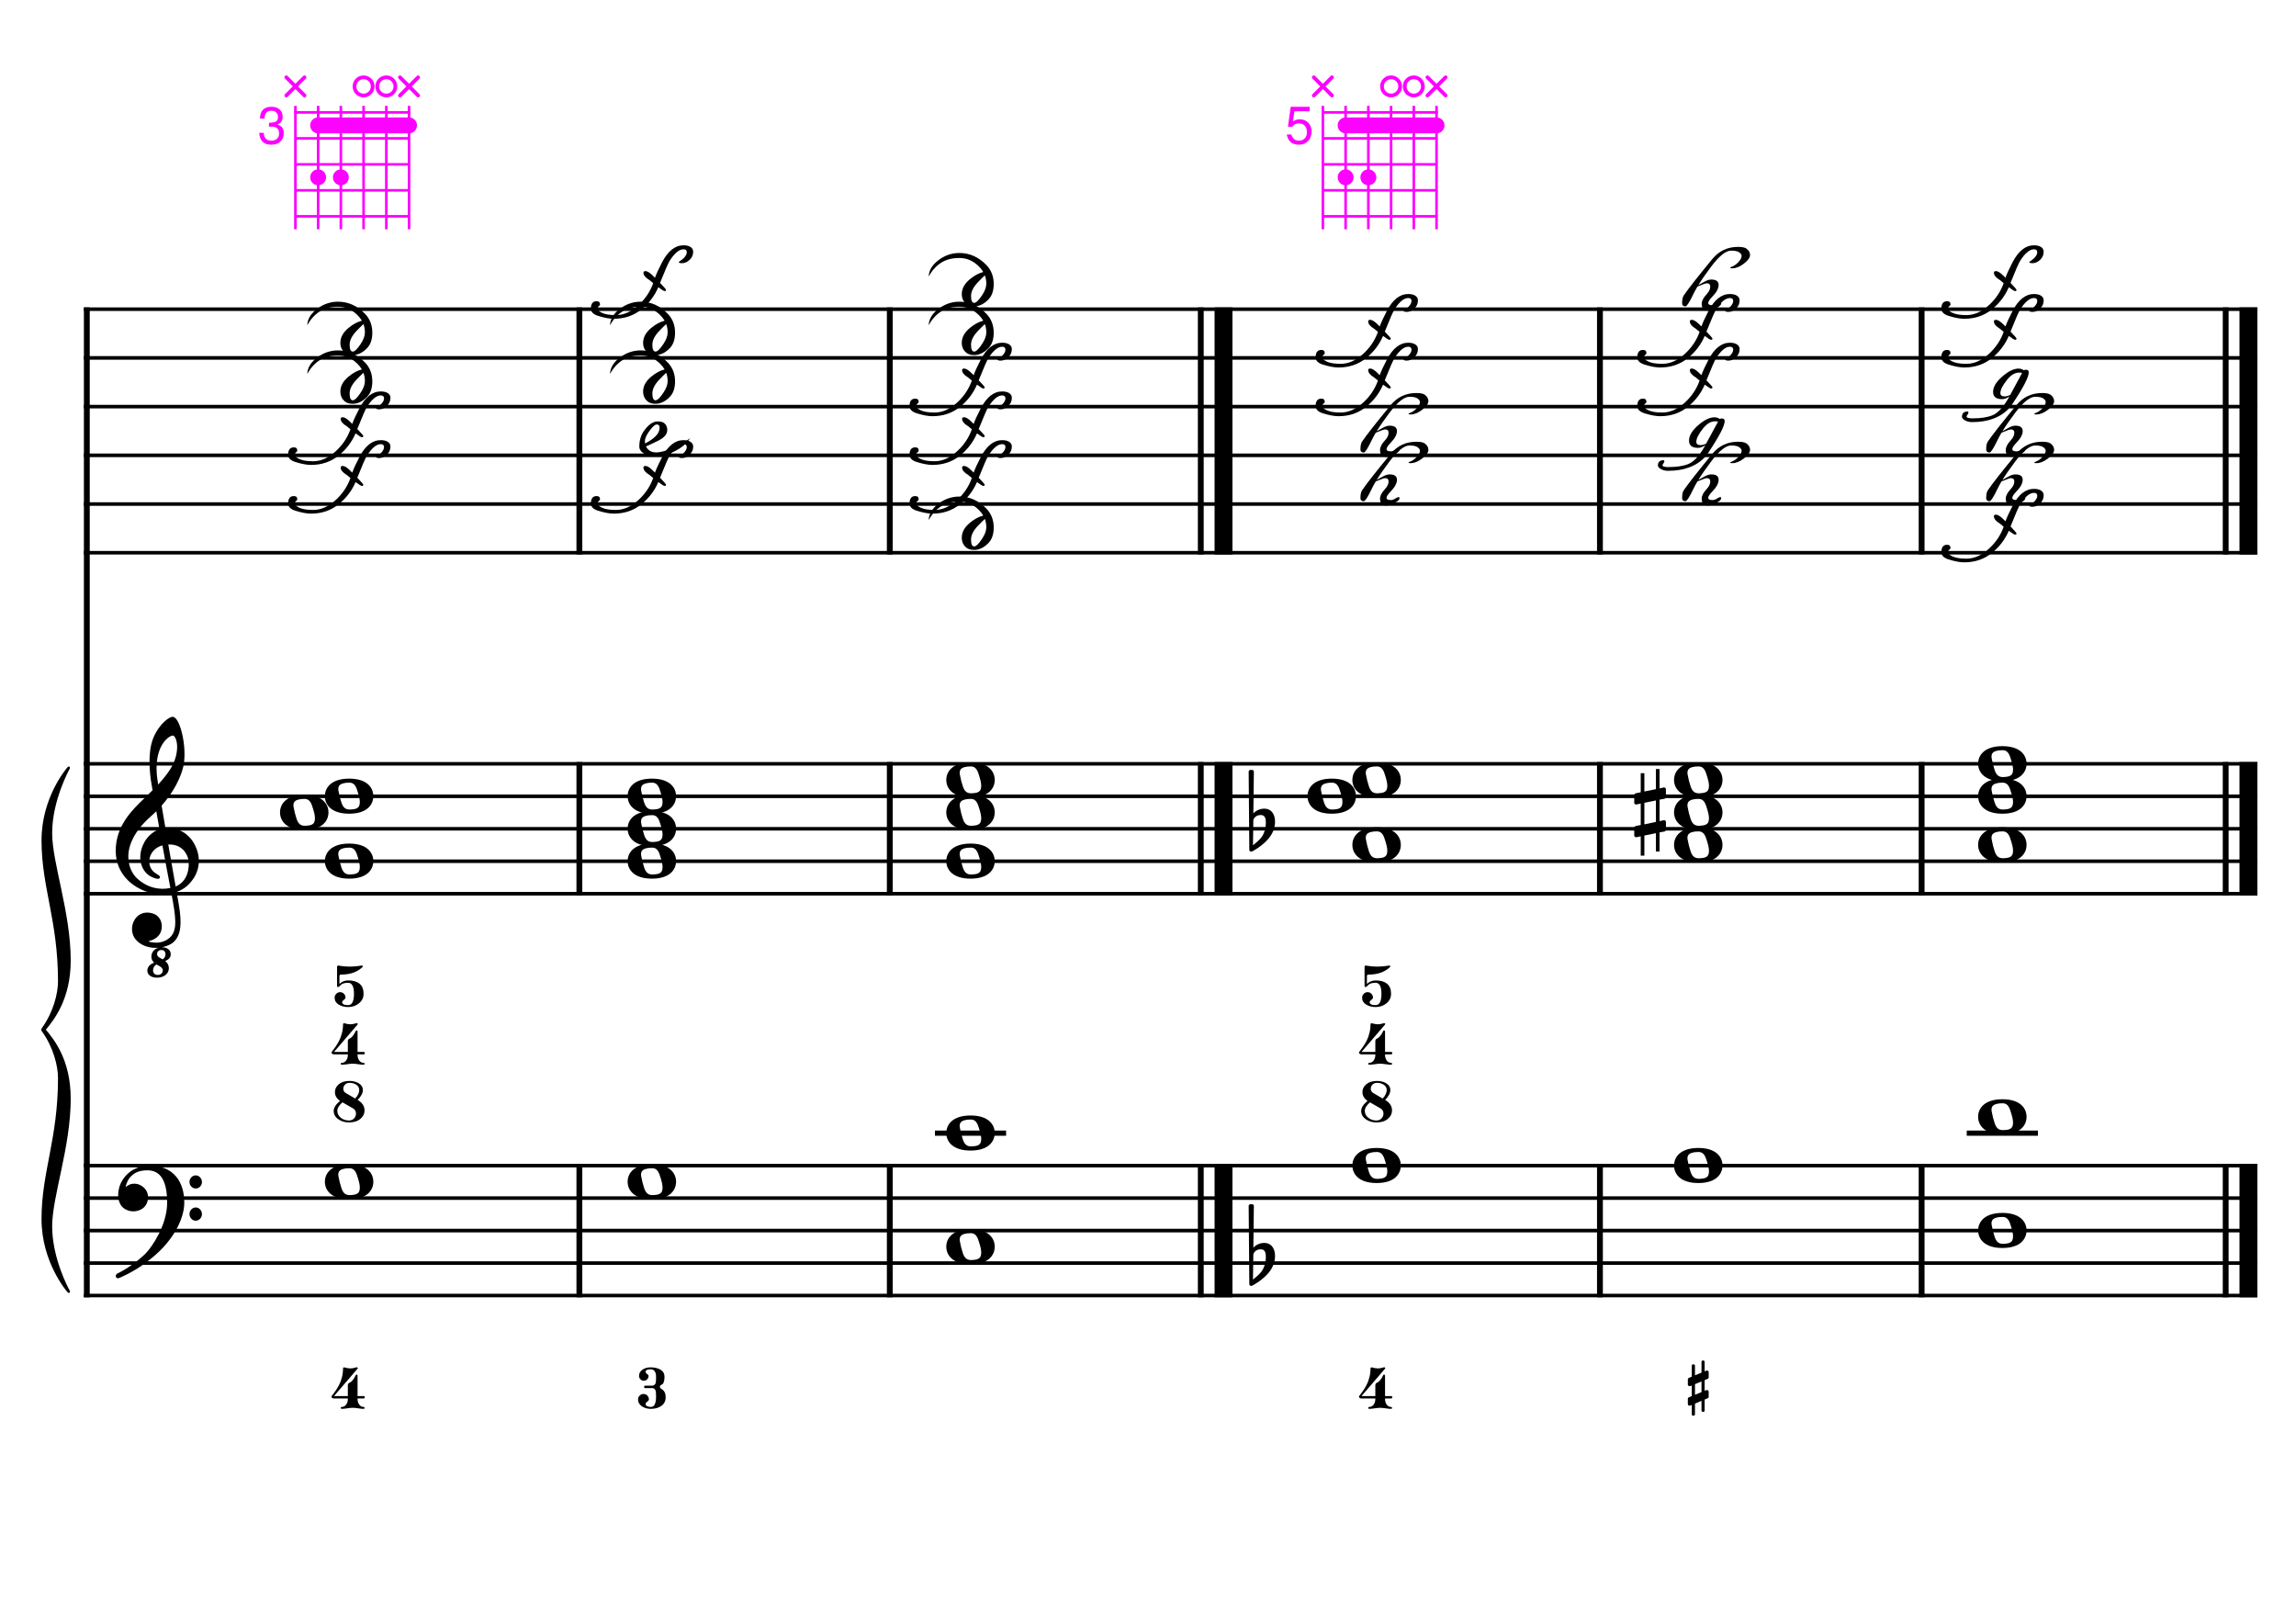 <?xml version="1.0" encoding="UTF-8" standalone="no"?>
<svg width="4209.44px" height="2976.38px" viewBox="0 0 4209.44 2976.38"
 xmlns="http://www.w3.org/2000/svg" xmlns:xlink="http://www.w3.org/1999/xlink" version="1.2" baseProfile="tiny">
<title>Accords (17)</title>
<desc>Generated by MuseScore 3.6.2</desc>
<polyline class="StaffLines" fill="none" stroke="#000000" stroke-width="6.55" stroke-linejoin="bevel" points="153.819,566.759 4138.58,566.759"/>
<polyline class="StaffLines" fill="none" stroke="#000000" stroke-width="6.55" stroke-linejoin="bevel" points="153.819,656.05 4138.58,656.05"/>
<polyline class="StaffLines" fill="none" stroke="#000000" stroke-width="6.55" stroke-linejoin="bevel" points="153.819,745.342 4138.58,745.342"/>
<polyline class="StaffLines" fill="none" stroke="#000000" stroke-width="6.55" stroke-linejoin="bevel" points="153.819,834.633 4138.58,834.633"/>
<polyline class="StaffLines" fill="none" stroke="#000000" stroke-width="6.55" stroke-linejoin="bevel" points="153.819,923.924 4138.58,923.924"/>
<polyline class="StaffLines" fill="none" stroke="#000000" stroke-width="6.55" stroke-linejoin="bevel" points="153.819,1013.22 4138.58,1013.22"/>
<polyline class="StaffLines" fill="none" stroke="#000000" stroke-width="6.55" stroke-linejoin="bevel" points="153.819,1400.14 4138.58,1400.14"/>
<polyline class="StaffLines" fill="none" stroke="#000000" stroke-width="6.55" stroke-linejoin="bevel" points="153.819,1459.67 4138.58,1459.67"/>
<polyline class="StaffLines" fill="none" stroke="#000000" stroke-width="6.55" stroke-linejoin="bevel" points="153.819,1519.2 4138.58,1519.2"/>
<polyline class="StaffLines" fill="none" stroke="#000000" stroke-width="6.55" stroke-linejoin="bevel" points="153.819,1578.73 4138.58,1578.73"/>
<polyline class="StaffLines" fill="none" stroke="#000000" stroke-width="6.55" stroke-linejoin="bevel" points="153.819,1638.26 4138.58,1638.26"/>
<polyline class="StaffLines" fill="none" stroke="#000000" stroke-width="6.55" stroke-linejoin="bevel" points="153.819,2136.69 4138.58,2136.69"/>
<polyline class="StaffLines" fill="none" stroke="#000000" stroke-width="6.55" stroke-linejoin="bevel" points="153.819,2196.22 4138.58,2196.22"/>
<polyline class="StaffLines" fill="none" stroke="#000000" stroke-width="6.55" stroke-linejoin="bevel" points="153.819,2255.75 4138.58,2255.75"/>
<polyline class="StaffLines" fill="none" stroke="#000000" stroke-width="6.55" stroke-linejoin="bevel" points="153.819,2315.27 4138.58,2315.27"/>
<polyline class="StaffLines" fill="none" stroke="#000000" stroke-width="6.55" stroke-linejoin="bevel" points="153.819,2374.8 4138.58,2374.8"/>
<polyline class="BarLine" fill="none" stroke="#000000" stroke-width="10.71" stroke-linejoin="bevel" points="159.176,2133.42 159.176,2378.08"/>
<polyline class="BarLine" fill="none" stroke="#000000" stroke-width="10.71" stroke-linejoin="bevel" points="1062.22,2133.42 1062.22,2378.08"/>
<polyline class="BarLine" fill="none" stroke="#000000" stroke-width="10.71" stroke-linejoin="bevel" points="1631.33,2133.42 1631.33,2378.08"/>
<polyline class="BarLine" fill="none" stroke="#000000" stroke-width="10.71" stroke-linejoin="bevel" points="2201.49,2133.42 2201.49,2378.08"/>
<polyline class="BarLine" fill="none" stroke="#000000" stroke-width="32.74" stroke-linejoin="bevel" points="2243.16,2133.42 2243.16,2378.08"/>
<polyline class="BarLine" fill="none" stroke="#000000" stroke-width="10.71" stroke-linejoin="bevel" points="2933.31,2133.42 2933.31,2378.08"/>
<polyline class="BarLine" fill="none" stroke="#000000" stroke-width="10.71" stroke-linejoin="bevel" points="3523.06,2133.42 3523.06,2378.08"/>
<polyline class="BarLine" fill="none" stroke="#000000" stroke-width="10.71" stroke-linejoin="bevel" points="4080.54,2133.42 4080.54,2378.08"/>
<polyline class="BarLine" fill="none" stroke="#000000" stroke-width="32.74" stroke-linejoin="bevel" points="4122.21,2133.42 4122.21,2378.08"/>
<polyline class="BarLine" fill="none" stroke="#000000" stroke-width="10.71" stroke-linejoin="bevel" points="159.176,1396.87 159.176,2136.69"/>
<polyline class="BarLine" fill="none" stroke="#000000" stroke-width="10.71" stroke-linejoin="bevel" points="1062.22,1396.87 1062.22,1641.53"/>
<polyline class="BarLine" fill="none" stroke="#000000" stroke-width="10.71" stroke-linejoin="bevel" points="1631.33,1396.87 1631.33,1641.53"/>
<polyline class="BarLine" fill="none" stroke="#000000" stroke-width="10.71" stroke-linejoin="bevel" points="2201.49,1396.87 2201.49,1641.53"/>
<polyline class="BarLine" fill="none" stroke="#000000" stroke-width="32.74" stroke-linejoin="bevel" points="2243.16,1396.87 2243.16,1641.53"/>
<polyline class="BarLine" fill="none" stroke="#000000" stroke-width="10.71" stroke-linejoin="bevel" points="2933.31,1396.87 2933.31,1641.53"/>
<polyline class="BarLine" fill="none" stroke="#000000" stroke-width="10.71" stroke-linejoin="bevel" points="3523.06,1396.87 3523.06,1641.53"/>
<polyline class="BarLine" fill="none" stroke="#000000" stroke-width="10.71" stroke-linejoin="bevel" points="4080.54,1396.87 4080.54,1641.53"/>
<polyline class="BarLine" fill="none" stroke="#000000" stroke-width="32.74" stroke-linejoin="bevel" points="4122.21,1396.87 4122.21,1641.53"/>
<polyline class="BarLine" fill="none" stroke="#000000" stroke-width="10.71" stroke-linejoin="bevel" points="159.176,563.485 159.176,1400.14"/>
<polyline class="BarLine" fill="none" stroke="#000000" stroke-width="10.71" stroke-linejoin="bevel" points="1062.22,563.485 1062.22,1016.49"/>
<polyline class="BarLine" fill="none" stroke="#000000" stroke-width="10.71" stroke-linejoin="bevel" points="1631.33,563.485 1631.33,1016.49"/>
<polyline class="BarLine" fill="none" stroke="#000000" stroke-width="10.71" stroke-linejoin="bevel" points="2201.49,563.485 2201.49,1016.49"/>
<polyline class="BarLine" fill="none" stroke="#000000" stroke-width="32.74" stroke-linejoin="bevel" points="2243.16,563.485 2243.16,1016.49"/>
<polyline class="BarLine" fill="none" stroke="#000000" stroke-width="10.71" stroke-linejoin="bevel" points="2933.31,563.485 2933.31,1016.49"/>
<polyline class="BarLine" fill="none" stroke="#000000" stroke-width="10.71" stroke-linejoin="bevel" points="3523.06,563.485 3523.06,1016.49"/>
<polyline class="BarLine" fill="none" stroke="#000000" stroke-width="10.71" stroke-linejoin="bevel" points="4080.54,563.485 4080.54,1016.49"/>
<polyline class="BarLine" fill="none" stroke="#000000" stroke-width="32.74" stroke-linejoin="bevel" points="4122.21,563.485 4122.21,1016.49"/>
<path class="Accidental" transform="matrix(2.381,0,0,2.381,2996.18,1489.44)" d="M23.3,-10.6 C23.9,-10.7 24.4,-11.4 24.4,-12 L24.4,-17.9 C24.4,-18.7 23.8,-19.3 23,-19.3 L22.8,-19.3 L19.5,-18.6 L19.5,-33.5 L16.7,-33.5 L16.7,-18 L7.8,-16.2 L7.8,-30.3 L5,-30.3 L5,-15.6 L1.1,-14.8 C0.5,-14.7 0,-14 0,-13.4 L0,-13.2 L0,-7.4 L0,-7.6 C0,-6.8 0.6,-6.2 1.4,-6.2 L1.7,-6.2 L5,-6.9 L5,9.6 L1.1,10.4 C0.5,10.5 0,11.2 0,11.8 L0,17.6 C0,18.4 0.6,19 1.4,19 L1.7,19 L5,18.3 L5,33.2 L7.8,33.2 L7.8,17.7 L16.7,15.9 L16.7,30 L19.5,30 L19.5,15.3 L23.3,14.6 C23.9,14.5 24.4,13.8 24.4,13.2 L24.4,7.3 C24.4,6.5 23.8,5.9 23,5.9 L22.8,5.9 L19.5,6.6 L19.5,-9.9 L23.3,-10.6 M7.8,9.1 L7.8,-7.5 L16.7,-9.3 L16.7,7.2 L7.8,9.1 "/>
<polyline class="LedgerLine" fill="none" stroke="#000000" stroke-width="9.52" stroke-linejoin="bevel" points="1714.08,2077.16 1844.55,2077.16"/>
<polyline class="LedgerLine" fill="none" stroke="#000000" stroke-width="9.52" stroke-linejoin="bevel" points="3605.8,2077.16 3736.28,2077.16"/>
<path class="Note" transform="matrix(2.381,0,0,2.381,595.643,2166.46)" d="M18.7,-13.6 C4.9,-13.6 0,-6.6 0,-0.1 C0,6.4 4.9,13.4 18.7,13.4 C32.5,13.4 37.3,6.4 37.3,-0.1 C37.3,-6.6 32.5,-13.6 18.7,-13.6 M10.4,-4.5 C10.3,-4.9 10.3,-5.3 10.3,-5.7 C10.3,-6.5 10.5,-7.3 10.9,-8 C11.6,-9 12.8,-9.7 14.3,-10 C15.6,-10.3 16.3,-10.5 18.9,-10.5 L19,-10.5 C23,-10.5 24.3,-6.8 25.4,-3 L25.7,-2 C26.5,0.6 26.9,2.8 26.9,4.5 C26.9,5.7 26.7,6.8 26.3,7.6 C25.7,8.7 24.7,9.4 23,9.8 C22.1,10 20.6,10.1 20.6,10.1 C20.1,10.1 19.7,10.2 19.3,10.2 C16.1,10.2 14.1,9 12.7,4.7 C11.5,1 11.3,-0.1 10.4,-4.5"/>
<path class="Note" transform="matrix(2.381,0,0,2.381,1150.69,2166.46)" d="M18.7,-13.6 C4.9,-13.6 0,-6.6 0,-0.1 C0,6.4 4.9,13.4 18.7,13.4 C32.5,13.4 37.3,6.4 37.3,-0.1 C37.3,-6.6 32.5,-13.6 18.7,-13.6 M10.4,-4.5 C10.3,-4.9 10.3,-5.3 10.3,-5.7 C10.3,-6.5 10.5,-7.3 10.9,-8 C11.6,-9 12.8,-9.7 14.3,-10 C15.6,-10.3 16.3,-10.5 18.9,-10.5 L19,-10.5 C23,-10.5 24.3,-6.8 25.4,-3 L25.7,-2 C26.5,0.6 26.9,2.8 26.9,4.5 C26.9,5.7 26.7,6.8 26.3,7.6 C25.7,8.7 24.7,9.4 23,9.8 C22.1,10 20.6,10.1 20.6,10.1 C20.1,10.1 19.7,10.2 19.3,10.2 C16.1,10.2 14.1,9 12.7,4.7 C11.5,1 11.3,-0.1 10.4,-4.5"/>
<path class="Note" transform="matrix(2.381,0,0,2.381,1734.91,2285.51)" d="M18.7,-13.6 C4.9,-13.6 0,-6.6 0,-0.1 C0,6.4 4.9,13.4 18.7,13.4 C32.5,13.4 37.3,6.4 37.3,-0.1 C37.3,-6.6 32.5,-13.6 18.7,-13.6 M10.4,-4.5 C10.3,-4.9 10.3,-5.3 10.3,-5.7 C10.3,-6.5 10.5,-7.3 10.9,-8 C11.6,-9 12.8,-9.7 14.3,-10 C15.6,-10.3 16.3,-10.5 18.9,-10.5 L19,-10.5 C23,-10.5 24.3,-6.8 25.4,-3 L25.7,-2 C26.5,0.6 26.9,2.8 26.9,4.5 C26.9,5.7 26.7,6.8 26.3,7.6 C25.7,8.7 24.7,9.4 23,9.8 C22.1,10 20.6,10.1 20.6,10.1 C20.1,10.1 19.7,10.2 19.3,10.2 C16.1,10.2 14.1,9 12.7,4.7 C11.5,1 11.3,-0.1 10.4,-4.5"/>
<path class="Note" transform="matrix(2.381,0,0,2.381,1734.91,2077.16)" d="M18.7,-13.6 C4.9,-13.6 0,-6.6 0,-0.1 C0,6.4 4.9,13.4 18.7,13.4 C32.5,13.4 37.3,6.4 37.3,-0.1 C37.3,-6.6 32.5,-13.6 18.7,-13.6 M10.4,-4.5 C10.3,-4.9 10.3,-5.3 10.3,-5.7 C10.3,-6.5 10.5,-7.3 10.9,-8 C11.6,-9 12.8,-9.7 14.3,-10 C15.6,-10.3 16.3,-10.5 18.9,-10.5 L19,-10.5 C23,-10.5 24.3,-6.8 25.4,-3 L25.7,-2 C26.5,0.6 26.9,2.8 26.9,4.5 C26.9,5.7 26.7,6.8 26.3,7.6 C25.7,8.7 24.7,9.4 23,9.8 C22.1,10 20.6,10.1 20.6,10.1 C20.1,10.1 19.7,10.2 19.3,10.2 C16.1,10.2 14.1,9 12.7,4.7 C11.5,1 11.3,-0.1 10.4,-4.5"/>
<path class="Note" transform="matrix(2.381,0,0,2.381,2479.41,2136.69)" d="M18.7,-13.6 C4.9,-13.6 0,-6.6 0,-0.1 C0,6.4 4.9,13.4 18.7,13.4 C32.5,13.4 37.3,6.4 37.3,-0.1 C37.3,-6.6 32.5,-13.6 18.7,-13.6 M10.4,-4.5 C10.3,-4.9 10.3,-5.3 10.3,-5.7 C10.3,-6.5 10.5,-7.3 10.9,-8 C11.6,-9 12.8,-9.7 14.3,-10 C15.6,-10.3 16.3,-10.5 18.9,-10.5 L19,-10.5 C23,-10.5 24.3,-6.8 25.4,-3 L25.7,-2 C26.5,0.6 26.9,2.8 26.9,4.5 C26.9,5.7 26.7,6.8 26.3,7.6 C25.7,8.7 24.7,9.4 23,9.8 C22.1,10 20.6,10.1 20.6,10.1 C20.1,10.1 19.7,10.2 19.3,10.2 C16.1,10.2 14.1,9 12.7,4.7 C11.5,1 11.3,-0.1 10.4,-4.5"/>
<path class="Note" transform="matrix(2.381,0,0,2.381,3069.16,2136.69)" d="M18.7,-13.6 C4.9,-13.6 0,-6.6 0,-0.1 C0,6.4 4.9,13.4 18.7,13.4 C32.5,13.4 37.3,6.4 37.3,-0.1 C37.3,-6.6 32.5,-13.6 18.7,-13.6 M10.4,-4.5 C10.3,-4.9 10.3,-5.3 10.3,-5.7 C10.3,-6.5 10.5,-7.3 10.9,-8 C11.6,-9 12.8,-9.7 14.3,-10 C15.6,-10.3 16.3,-10.5 18.9,-10.5 L19,-10.5 C23,-10.5 24.3,-6.8 25.4,-3 L25.7,-2 C26.5,0.6 26.9,2.8 26.9,4.5 C26.9,5.7 26.7,6.8 26.3,7.6 C25.7,8.7 24.7,9.4 23,9.8 C22.1,10 20.6,10.1 20.6,10.1 C20.1,10.1 19.7,10.2 19.3,10.2 C16.1,10.2 14.1,9 12.7,4.7 C11.5,1 11.3,-0.1 10.4,-4.5"/>
<path class="Note" transform="matrix(2.381,0,0,2.381,3626.64,2255.75)" d="M18.7,-13.6 C4.9,-13.6 0,-6.6 0,-0.1 C0,6.4 4.9,13.4 18.7,13.4 C32.5,13.4 37.3,6.4 37.3,-0.1 C37.3,-6.6 32.5,-13.6 18.7,-13.6 M10.4,-4.5 C10.3,-4.9 10.3,-5.3 10.3,-5.7 C10.3,-6.5 10.5,-7.3 10.9,-8 C11.6,-9 12.8,-9.7 14.3,-10 C15.6,-10.3 16.3,-10.5 18.9,-10.5 L19,-10.5 C23,-10.5 24.3,-6.8 25.4,-3 L25.7,-2 C26.5,0.6 26.9,2.8 26.9,4.5 C26.9,5.7 26.7,6.8 26.3,7.6 C25.7,8.7 24.7,9.4 23,9.8 C22.1,10 20.6,10.1 20.6,10.1 C20.1,10.1 19.7,10.2 19.3,10.2 C16.1,10.2 14.1,9 12.7,4.7 C11.5,1 11.3,-0.1 10.4,-4.5"/>
<path class="Note" transform="matrix(2.381,0,0,2.381,3626.64,2047.4)" d="M18.7,-13.6 C4.9,-13.6 0,-6.6 0,-0.1 C0,6.4 4.9,13.4 18.7,13.4 C32.5,13.4 37.3,6.4 37.3,-0.1 C37.3,-6.6 32.5,-13.6 18.7,-13.6 M10.4,-4.5 C10.3,-4.9 10.3,-5.3 10.3,-5.7 C10.3,-6.5 10.5,-7.3 10.9,-8 C11.6,-9 12.8,-9.7 14.3,-10 C15.6,-10.3 16.3,-10.5 18.9,-10.5 L19,-10.5 C23,-10.5 24.3,-6.8 25.4,-3 L25.7,-2 C26.5,0.6 26.9,2.8 26.9,4.5 C26.9,5.7 26.7,6.8 26.3,7.6 C25.7,8.7 24.7,9.4 23,9.8 C22.1,10 20.6,10.1 20.6,10.1 C20.1,10.1 19.7,10.2 19.3,10.2 C16.1,10.2 14.1,9 12.7,4.7 C11.5,1 11.3,-0.1 10.4,-4.5"/>
<path class="Note" transform="matrix(2.381,0,0,2.381,595.643,1578.73)" d="M18.7,-13.6 C4.9,-13.6 0,-6.6 0,-0.1 C0,6.4 4.9,13.4 18.7,13.4 C32.5,13.4 37.3,6.4 37.3,-0.1 C37.3,-6.6 32.5,-13.6 18.7,-13.6 M10.4,-4.5 C10.3,-4.9 10.3,-5.3 10.3,-5.7 C10.3,-6.5 10.5,-7.3 10.9,-8 C11.6,-9 12.8,-9.7 14.3,-10 C15.6,-10.3 16.3,-10.5 18.9,-10.5 L19,-10.5 C23,-10.5 24.3,-6.8 25.4,-3 L25.7,-2 C26.5,0.6 26.9,2.8 26.9,4.5 C26.9,5.7 26.7,6.8 26.3,7.6 C25.7,8.7 24.7,9.4 23,9.8 C22.1,10 20.6,10.1 20.6,10.1 C20.1,10.1 19.7,10.2 19.3,10.2 C16.1,10.2 14.1,9 12.7,4.7 C11.5,1 11.3,-0.1 10.4,-4.5"/>
<path class="Note" transform="matrix(2.381,0,0,2.381,513.384,1489.44)" d="M18.7,-13.6 C4.9,-13.6 0,-6.6 0,-0.1 C0,6.4 4.9,13.4 18.7,13.4 C32.5,13.4 37.3,6.4 37.3,-0.1 C37.3,-6.6 32.5,-13.6 18.7,-13.6 M10.4,-4.5 C10.3,-4.9 10.3,-5.3 10.3,-5.7 C10.3,-6.5 10.5,-7.3 10.9,-8 C11.6,-9 12.8,-9.7 14.3,-10 C15.6,-10.3 16.3,-10.5 18.9,-10.5 L19,-10.5 C23,-10.5 24.3,-6.8 25.4,-3 L25.7,-2 C26.5,0.6 26.9,2.8 26.9,4.5 C26.9,5.7 26.7,6.8 26.3,7.6 C25.7,8.7 24.7,9.4 23,9.8 C22.1,10 20.6,10.1 20.6,10.1 C20.1,10.1 19.7,10.2 19.3,10.2 C16.1,10.2 14.1,9 12.7,4.7 C11.5,1 11.3,-0.1 10.4,-4.5"/>
<path class="Note" transform="matrix(2.381,0,0,2.381,595.643,1459.67)" d="M18.7,-13.6 C4.9,-13.6 0,-6.6 0,-0.1 C0,6.4 4.9,13.4 18.7,13.4 C32.5,13.4 37.3,6.4 37.3,-0.1 C37.3,-6.6 32.5,-13.6 18.7,-13.6 M10.4,-4.5 C10.3,-4.9 10.3,-5.3 10.3,-5.7 C10.3,-6.5 10.5,-7.3 10.9,-8 C11.6,-9 12.8,-9.7 14.3,-10 C15.6,-10.3 16.3,-10.5 18.9,-10.5 L19,-10.5 C23,-10.5 24.3,-6.8 25.4,-3 L25.7,-2 C26.5,0.6 26.9,2.8 26.9,4.5 C26.9,5.7 26.7,6.8 26.3,7.6 C25.7,8.7 24.7,9.4 23,9.8 C22.1,10 20.6,10.1 20.6,10.1 C20.1,10.1 19.7,10.2 19.3,10.2 C16.1,10.2 14.1,9 12.7,4.7 C11.5,1 11.3,-0.1 10.4,-4.5"/>
<path class="Note" transform="matrix(2.381,0,0,2.381,1150.69,1578.73)" d="M18.7,-13.6 C4.9,-13.6 0,-6.6 0,-0.1 C0,6.4 4.9,13.4 18.7,13.4 C32.5,13.4 37.3,6.4 37.3,-0.1 C37.3,-6.6 32.5,-13.6 18.7,-13.6 M10.4,-4.5 C10.3,-4.9 10.3,-5.3 10.3,-5.7 C10.3,-6.5 10.5,-7.3 10.9,-8 C11.6,-9 12.8,-9.7 14.3,-10 C15.6,-10.3 16.3,-10.5 18.9,-10.5 L19,-10.5 C23,-10.5 24.3,-6.8 25.4,-3 L25.7,-2 C26.5,0.6 26.9,2.8 26.9,4.5 C26.9,5.7 26.7,6.8 26.3,7.6 C25.7,8.7 24.7,9.4 23,9.8 C22.1,10 20.6,10.1 20.6,10.1 C20.1,10.1 19.7,10.2 19.3,10.2 C16.1,10.2 14.1,9 12.7,4.7 C11.5,1 11.3,-0.1 10.4,-4.5"/>
<path class="Note" transform="matrix(2.381,0,0,2.381,1150.69,1519.2)" d="M18.7,-13.6 C4.9,-13.6 0,-6.6 0,-0.1 C0,6.4 4.9,13.4 18.7,13.4 C32.5,13.4 37.3,6.4 37.3,-0.1 C37.3,-6.6 32.5,-13.6 18.7,-13.6 M10.4,-4.5 C10.3,-4.9 10.3,-5.3 10.3,-5.7 C10.3,-6.5 10.5,-7.3 10.9,-8 C11.6,-9 12.8,-9.7 14.3,-10 C15.6,-10.3 16.3,-10.5 18.9,-10.5 L19,-10.5 C23,-10.5 24.3,-6.8 25.4,-3 L25.7,-2 C26.5,0.6 26.9,2.8 26.9,4.5 C26.9,5.7 26.7,6.8 26.3,7.6 C25.7,8.7 24.7,9.4 23,9.8 C22.1,10 20.6,10.1 20.6,10.1 C20.1,10.1 19.7,10.2 19.3,10.2 C16.1,10.2 14.1,9 12.7,4.7 C11.5,1 11.3,-0.1 10.4,-4.5"/>
<path class="Note" transform="matrix(2.381,0,0,2.381,1150.69,1459.67)" d="M18.7,-13.6 C4.9,-13.6 0,-6.6 0,-0.1 C0,6.4 4.9,13.4 18.7,13.4 C32.5,13.4 37.3,6.4 37.3,-0.1 C37.3,-6.6 32.5,-13.6 18.7,-13.6 M10.4,-4.5 C10.3,-4.9 10.3,-5.3 10.3,-5.7 C10.3,-6.5 10.5,-7.3 10.9,-8 C11.6,-9 12.8,-9.7 14.3,-10 C15.6,-10.3 16.3,-10.5 18.9,-10.5 L19,-10.5 C23,-10.5 24.3,-6.8 25.4,-3 L25.7,-2 C26.5,0.6 26.9,2.8 26.9,4.5 C26.9,5.7 26.7,6.8 26.3,7.6 C25.7,8.7 24.7,9.4 23,9.8 C22.1,10 20.6,10.1 20.6,10.1 C20.1,10.1 19.7,10.2 19.3,10.2 C16.1,10.2 14.1,9 12.7,4.7 C11.5,1 11.3,-0.1 10.4,-4.5"/>
<path class="Note" transform="matrix(2.381,0,0,2.381,1734.91,1578.73)" d="M18.7,-13.6 C4.9,-13.6 0,-6.6 0,-0.1 C0,6.4 4.9,13.4 18.7,13.4 C32.5,13.4 37.3,6.4 37.3,-0.1 C37.3,-6.6 32.5,-13.6 18.7,-13.6 M10.4,-4.5 C10.3,-4.9 10.3,-5.3 10.3,-5.7 C10.3,-6.5 10.5,-7.3 10.9,-8 C11.6,-9 12.8,-9.7 14.3,-10 C15.6,-10.3 16.3,-10.5 18.9,-10.5 L19,-10.5 C23,-10.5 24.3,-6.8 25.4,-3 L25.7,-2 C26.5,0.6 26.9,2.8 26.9,4.5 C26.9,5.7 26.7,6.8 26.3,7.6 C25.7,8.7 24.7,9.4 23,9.8 C22.1,10 20.6,10.1 20.6,10.1 C20.1,10.1 19.7,10.2 19.3,10.2 C16.1,10.2 14.1,9 12.7,4.7 C11.5,1 11.3,-0.1 10.4,-4.5"/>
<path class="Note" transform="matrix(2.381,0,0,2.381,1734.91,1489.44)" d="M18.7,-13.6 C4.9,-13.6 0,-6.6 0,-0.1 C0,6.4 4.9,13.4 18.7,13.4 C32.5,13.4 37.3,6.4 37.3,-0.1 C37.3,-6.6 32.5,-13.6 18.7,-13.6 M10.4,-4.5 C10.3,-4.9 10.3,-5.3 10.3,-5.7 C10.3,-6.5 10.5,-7.3 10.9,-8 C11.6,-9 12.8,-9.7 14.3,-10 C15.6,-10.3 16.3,-10.5 18.9,-10.5 L19,-10.5 C23,-10.5 24.3,-6.8 25.4,-3 L25.7,-2 C26.5,0.6 26.9,2.8 26.9,4.5 C26.9,5.7 26.7,6.8 26.3,7.6 C25.7,8.7 24.7,9.4 23,9.8 C22.1,10 20.6,10.1 20.6,10.1 C20.1,10.1 19.7,10.2 19.3,10.2 C16.1,10.2 14.1,9 12.7,4.7 C11.5,1 11.3,-0.1 10.4,-4.5"/>
<path class="Note" transform="matrix(2.381,0,0,2.381,1734.91,1429.91)" d="M18.7,-13.6 C4.9,-13.6 0,-6.6 0,-0.1 C0,6.4 4.9,13.4 18.7,13.4 C32.5,13.4 37.3,6.4 37.3,-0.1 C37.3,-6.6 32.5,-13.6 18.7,-13.6 M10.4,-4.5 C10.3,-4.9 10.3,-5.3 10.3,-5.7 C10.3,-6.5 10.5,-7.3 10.9,-8 C11.6,-9 12.8,-9.7 14.3,-10 C15.6,-10.3 16.3,-10.5 18.9,-10.5 L19,-10.5 C23,-10.5 24.3,-6.8 25.4,-3 L25.7,-2 C26.5,0.6 26.9,2.8 26.9,4.5 C26.9,5.7 26.7,6.8 26.3,7.6 C25.7,8.7 24.7,9.4 23,9.8 C22.1,10 20.6,10.1 20.6,10.1 C20.1,10.1 19.7,10.2 19.3,10.2 C16.1,10.2 14.1,9 12.7,4.7 C11.5,1 11.3,-0.1 10.4,-4.5"/>
<path class="Note" transform="matrix(2.381,0,0,2.381,2479.41,1548.96)" d="M18.7,-13.6 C4.9,-13.6 0,-6.6 0,-0.1 C0,6.4 4.9,13.4 18.7,13.4 C32.5,13.4 37.3,6.4 37.3,-0.1 C37.3,-6.6 32.5,-13.6 18.7,-13.6 M10.4,-4.5 C10.3,-4.9 10.3,-5.3 10.3,-5.7 C10.3,-6.5 10.5,-7.3 10.9,-8 C11.6,-9 12.8,-9.7 14.3,-10 C15.6,-10.3 16.3,-10.5 18.9,-10.5 L19,-10.5 C23,-10.5 24.3,-6.8 25.4,-3 L25.7,-2 C26.5,0.6 26.9,2.8 26.9,4.5 C26.9,5.7 26.7,6.8 26.3,7.6 C25.7,8.7 24.7,9.4 23,9.8 C22.1,10 20.6,10.1 20.6,10.1 C20.1,10.1 19.7,10.2 19.3,10.2 C16.1,10.2 14.1,9 12.7,4.7 C11.5,1 11.3,-0.1 10.4,-4.5"/>
<path class="Note" transform="matrix(2.381,0,0,2.381,2397.15,1459.67)" d="M18.7,-13.6 C4.9,-13.6 0,-6.6 0,-0.1 C0,6.4 4.9,13.4 18.7,13.4 C32.5,13.4 37.3,6.4 37.3,-0.1 C37.3,-6.6 32.5,-13.6 18.7,-13.6 M10.4,-4.5 C10.3,-4.9 10.3,-5.3 10.3,-5.7 C10.3,-6.5 10.5,-7.3 10.9,-8 C11.6,-9 12.8,-9.7 14.3,-10 C15.6,-10.3 16.3,-10.5 18.9,-10.5 L19,-10.5 C23,-10.5 24.3,-6.8 25.4,-3 L25.7,-2 C26.5,0.6 26.9,2.8 26.9,4.5 C26.9,5.7 26.7,6.8 26.3,7.6 C25.7,8.7 24.7,9.4 23,9.8 C22.1,10 20.6,10.1 20.6,10.1 C20.1,10.1 19.7,10.2 19.3,10.2 C16.1,10.2 14.1,9 12.7,4.7 C11.5,1 11.3,-0.1 10.4,-4.5"/>
<path class="Note" transform="matrix(2.381,0,0,2.381,2479.41,1429.91)" d="M18.7,-13.6 C4.9,-13.6 0,-6.6 0,-0.1 C0,6.4 4.9,13.4 18.7,13.4 C32.5,13.4 37.3,6.4 37.3,-0.1 C37.3,-6.6 32.5,-13.6 18.7,-13.6 M10.4,-4.5 C10.3,-4.9 10.3,-5.3 10.3,-5.7 C10.3,-6.5 10.5,-7.3 10.9,-8 C11.6,-9 12.8,-9.7 14.3,-10 C15.6,-10.3 16.3,-10.5 18.9,-10.5 L19,-10.5 C23,-10.5 24.3,-6.8 25.4,-3 L25.7,-2 C26.5,0.6 26.9,2.8 26.9,4.5 C26.9,5.7 26.7,6.8 26.3,7.6 C25.7,8.7 24.7,9.4 23,9.8 C22.1,10 20.6,10.1 20.6,10.1 C20.1,10.1 19.7,10.2 19.3,10.2 C16.1,10.2 14.1,9 12.7,4.7 C11.5,1 11.3,-0.1 10.4,-4.5"/>
<path class="Note" transform="matrix(2.381,0,0,2.381,3069.16,1548.96)" d="M18.7,-13.6 C4.9,-13.6 0,-6.6 0,-0.1 C0,6.4 4.9,13.4 18.7,13.4 C32.5,13.4 37.3,6.4 37.3,-0.1 C37.3,-6.6 32.5,-13.6 18.7,-13.6 M10.4,-4.5 C10.3,-4.9 10.3,-5.3 10.3,-5.7 C10.3,-6.5 10.5,-7.3 10.9,-8 C11.6,-9 12.8,-9.7 14.3,-10 C15.6,-10.3 16.3,-10.5 18.9,-10.5 L19,-10.5 C23,-10.5 24.3,-6.8 25.4,-3 L25.7,-2 C26.5,0.6 26.9,2.8 26.9,4.5 C26.9,5.7 26.7,6.8 26.3,7.6 C25.7,8.7 24.7,9.4 23,9.8 C22.1,10 20.6,10.1 20.6,10.1 C20.1,10.1 19.7,10.2 19.3,10.2 C16.1,10.2 14.1,9 12.7,4.7 C11.5,1 11.3,-0.1 10.4,-4.5"/>
<path class="Note" transform="matrix(2.381,0,0,2.381,3069.16,1489.44)" d="M18.7,-13.6 C4.9,-13.6 0,-6.6 0,-0.1 C0,6.4 4.9,13.4 18.7,13.4 C32.5,13.4 37.3,6.4 37.3,-0.1 C37.3,-6.6 32.5,-13.6 18.7,-13.6 M10.4,-4.5 C10.3,-4.9 10.3,-5.3 10.3,-5.7 C10.3,-6.5 10.5,-7.3 10.9,-8 C11.6,-9 12.8,-9.7 14.3,-10 C15.6,-10.3 16.3,-10.5 18.9,-10.5 L19,-10.5 C23,-10.5 24.3,-6.8 25.4,-3 L25.7,-2 C26.5,0.6 26.9,2.8 26.9,4.5 C26.9,5.7 26.7,6.8 26.3,7.6 C25.7,8.7 24.7,9.4 23,9.8 C22.1,10 20.6,10.1 20.6,10.1 C20.1,10.1 19.7,10.2 19.3,10.2 C16.1,10.2 14.1,9 12.7,4.7 C11.5,1 11.3,-0.1 10.4,-4.5"/>
<path class="Note" transform="matrix(2.381,0,0,2.381,3069.16,1429.91)" d="M18.7,-13.6 C4.9,-13.6 0,-6.6 0,-0.1 C0,6.4 4.9,13.4 18.7,13.4 C32.5,13.4 37.3,6.4 37.3,-0.1 C37.3,-6.6 32.5,-13.6 18.7,-13.6 M10.4,-4.5 C10.3,-4.9 10.3,-5.3 10.3,-5.7 C10.3,-6.5 10.5,-7.3 10.9,-8 C11.6,-9 12.8,-9.7 14.3,-10 C15.6,-10.3 16.3,-10.5 18.9,-10.5 L19,-10.5 C23,-10.5 24.3,-6.8 25.4,-3 L25.7,-2 C26.5,0.6 26.9,2.8 26.9,4.5 C26.9,5.7 26.7,6.8 26.3,7.6 C25.7,8.7 24.7,9.4 23,9.8 C22.1,10 20.6,10.1 20.6,10.1 C20.1,10.1 19.7,10.2 19.3,10.2 C16.1,10.2 14.1,9 12.7,4.7 C11.5,1 11.3,-0.1 10.4,-4.5"/>
<path class="Note" transform="matrix(2.381,0,0,2.381,3626.64,1548.96)" d="M18.7,-13.6 C4.9,-13.6 0,-6.6 0,-0.1 C0,6.4 4.9,13.4 18.7,13.4 C32.5,13.4 37.3,6.4 37.3,-0.1 C37.3,-6.6 32.5,-13.6 18.7,-13.6 M10.4,-4.5 C10.3,-4.9 10.3,-5.3 10.3,-5.7 C10.3,-6.5 10.5,-7.3 10.9,-8 C11.6,-9 12.8,-9.7 14.3,-10 C15.6,-10.3 16.3,-10.5 18.9,-10.5 L19,-10.5 C23,-10.5 24.3,-6.8 25.4,-3 L25.7,-2 C26.5,0.6 26.9,2.8 26.9,4.5 C26.9,5.7 26.7,6.8 26.3,7.6 C25.7,8.7 24.7,9.4 23,9.8 C22.1,10 20.6,10.1 20.6,10.1 C20.1,10.1 19.7,10.2 19.3,10.2 C16.1,10.2 14.1,9 12.7,4.7 C11.5,1 11.3,-0.1 10.4,-4.5"/>
<path class="Note" transform="matrix(2.381,0,0,2.381,3626.64,1459.67)" d="M18.7,-13.6 C4.9,-13.6 0,-6.6 0,-0.1 C0,6.4 4.9,13.4 18.7,13.4 C32.5,13.4 37.3,6.4 37.3,-0.1 C37.3,-6.6 32.5,-13.6 18.7,-13.6 M10.4,-4.5 C10.3,-4.9 10.3,-5.3 10.3,-5.7 C10.3,-6.5 10.5,-7.3 10.9,-8 C11.6,-9 12.8,-9.7 14.3,-10 C15.6,-10.3 16.3,-10.5 18.9,-10.5 L19,-10.5 C23,-10.5 24.3,-6.8 25.4,-3 L25.7,-2 C26.5,0.6 26.9,2.8 26.9,4.5 C26.9,5.7 26.7,6.8 26.3,7.6 C25.7,8.7 24.7,9.4 23,9.8 C22.1,10 20.6,10.1 20.6,10.1 C20.1,10.1 19.7,10.2 19.3,10.2 C16.1,10.2 14.1,9 12.7,4.7 C11.5,1 11.3,-0.1 10.4,-4.5"/>
<path class="Note" transform="matrix(2.381,0,0,2.381,3626.64,1400.14)" d="M18.7,-13.6 C4.9,-13.6 0,-6.6 0,-0.1 C0,6.4 4.9,13.4 18.7,13.4 C32.5,13.4 37.3,6.4 37.3,-0.1 C37.3,-6.6 32.5,-13.6 18.7,-13.6 M10.4,-4.5 C10.3,-4.9 10.3,-5.3 10.3,-5.7 C10.3,-6.5 10.5,-7.3 10.9,-8 C11.6,-9 12.8,-9.7 14.3,-10 C15.6,-10.3 16.3,-10.5 18.9,-10.5 L19,-10.5 C23,-10.5 24.3,-6.8 25.4,-3 L25.7,-2 C26.5,0.6 26.9,2.8 26.9,4.5 C26.9,5.7 26.7,6.8 26.3,7.6 C25.7,8.7 24.7,9.4 23,9.8 C22.1,10 20.6,10.1 20.6,10.1 C20.1,10.1 19.7,10.2 19.3,10.2 C16.1,10.2 14.1,9 12.7,4.7 C11.5,1 11.3,-0.1 10.4,-4.5"/>
<path class="Note" d="M563.374,596.25 C563.684,584.551 570.153,574.17 582.781,565.105 C594.015,557.048 606.295,553.019 619.62,553.019 C638.291,553.019 654.755,560.341 669.01,574.983 C678.074,584.357 682.607,595.979 682.607,609.846 C682.607,622.32 679.275,631.888 672.612,638.55 C664.478,646.763 655.878,650.869 646.814,650.869 C640.616,650.869 635.812,649.474 632.403,646.685 C626.825,642.114 624.036,635.994 624.036,628.324 C624.036,618.407 628.995,609.343 638.911,601.131 C647.046,594.39 655.22,589.974 663.432,587.883 C661.262,584.164 658.512,580.677 655.181,577.424 C644.799,567.274 633.023,562.2 619.853,562.2 C606.14,562.2 594.79,565.183 585.803,571.148 C576.506,577.269 569.03,585.636 563.374,596.25 M666.337,594.042 C662.076,597.993 657.815,602.215 653.554,606.709 C645.187,615.541 641.003,623.908 641.003,631.81 C641.003,640.255 642.94,644.477 646.814,644.477 C650.3,644.477 655.181,639.713 661.456,630.183 C666.492,622.591 669.01,615.618 669.01,609.265 C669.01,603.842 668.119,598.768 666.337,594.042"/>
<path class="Note" d="M689.338,837.395 C693.676,834.451 696.814,832.011 698.751,830.074 C702.315,826.278 704.097,822.791 704.097,819.615 C704.097,815.974 702.082,814.153 698.054,814.153 C690.229,814.153 681.861,821.048 672.952,834.839 C670.24,839.022 664.275,852.658 655.056,875.745 C662.416,883.337 666.096,887.637 666.096,888.644 C666.096,890.039 665.205,890.736 663.423,890.736 C662.028,890.736 658.193,888.373 651.918,883.647 C645.1,899.529 634.757,913.087 620.889,924.321 C606.712,935.787 589.784,941.52 570.105,941.52 C562.59,941.52 553.177,939.777 541.866,936.291 C532.802,933.502 528.269,929.047 528.269,922.926 C528.269,913.862 531.756,909.33 538.728,909.33 C542.912,909.33 545.004,911.267 545.004,915.14 C545.004,916.38 544.035,917.697 542.098,919.091 C541.091,919.789 540.588,921.145 540.588,923.159 C540.588,925.561 543.261,928.04 548.606,930.596 C554.417,933.385 562.939,934.78 574.173,934.78 C588.66,934.78 602.644,928.505 616.125,915.954 C628.366,904.565 637.159,891.317 642.505,876.21 C640.413,874.505 638.166,872.646 635.764,870.632 C628.327,866.216 624.608,861.683 624.608,857.035 C624.608,855.098 625.887,854.13 628.443,854.13 C631.852,854.13 636.462,857.035 642.272,862.845 C643.512,864.085 644.674,865.247 645.759,866.332 C648.47,858.894 652.809,849.442 658.774,837.976 C669.543,817.213 682.636,806.832 698.054,806.832 C703.554,806.832 707.893,807.878 711.069,809.969 C714.246,812.061 715.834,814.928 715.834,818.569 C715.834,824.38 713.703,829.299 709.442,833.328 C705.026,837.511 700.417,839.603 695.613,839.603 C691.43,839.603 689.338,838.867 689.338,837.395"/>
<path class="Note" d="M689.338,748.104 C693.676,745.16 696.814,742.719 698.751,740.783 C702.315,736.986 704.097,733.5 704.097,730.324 C704.097,726.682 702.082,724.862 698.054,724.862 C690.229,724.862 681.861,731.757 672.952,745.547 C670.24,749.731 664.275,763.366 655.056,786.453 C662.416,794.046 666.096,798.346 666.096,799.353 C666.096,800.747 665.205,801.445 663.423,801.445 C662.028,801.445 658.193,799.082 651.918,794.356 C645.1,810.238 634.757,823.796 620.889,835.03 C606.712,846.496 589.784,852.229 570.105,852.229 C562.59,852.229 553.177,850.486 541.866,846.999 C532.802,844.21 528.269,839.756 528.269,833.635 C528.269,824.571 531.756,820.038 538.728,820.038 C542.912,820.038 545.004,821.975 545.004,825.849 C545.004,827.089 544.035,828.406 542.098,829.8 C541.091,830.497 540.588,831.853 540.588,833.868 C540.588,836.269 543.261,838.748 548.606,841.305 C554.417,844.094 562.939,845.489 574.173,845.489 C588.66,845.489 602.644,839.213 616.125,826.662 C628.366,815.274 637.159,802.026 642.505,786.918 C640.413,785.214 638.166,783.355 635.764,781.34 C628.327,776.924 624.608,772.392 624.608,767.743 C624.608,765.807 625.887,764.838 628.443,764.838 C631.852,764.838 636.462,767.743 642.272,773.554 C643.512,774.794 644.674,775.956 645.759,777.04 C648.47,769.603 652.809,760.151 658.774,748.685 C669.543,727.922 682.636,717.54 698.054,717.54 C703.554,717.54 707.893,718.586 711.069,720.678 C714.246,722.77 715.834,725.636 715.834,729.278 C715.834,735.088 713.703,740.008 709.442,744.036 C705.026,748.22 700.417,750.312 695.613,750.312 C691.43,750.312 689.338,749.576 689.338,748.104"/>
<path class="Note" d="M563.374,685.541 C563.684,673.842 570.153,663.461 582.781,654.396 C594.015,646.339 606.295,642.311 619.62,642.311 C638.291,642.311 654.755,649.632 669.01,664.274 C678.074,673.649 682.607,685.27 682.607,699.138 C682.607,711.611 679.275,721.179 672.612,727.842 C664.478,736.054 655.878,740.16 646.814,740.16 C640.616,740.16 635.812,738.766 632.403,735.977 C626.825,731.406 624.036,725.285 624.036,717.615 C624.036,707.699 628.995,698.634 638.911,690.422 C647.046,683.682 655.22,679.266 663.432,677.174 C661.262,673.455 658.512,669.969 655.181,666.715 C644.799,656.566 633.023,651.491 619.853,651.491 C606.14,651.491 594.79,654.474 585.803,660.439 C576.506,666.56 569.03,674.927 563.374,685.541 M666.337,683.333 C662.076,687.284 657.815,691.507 653.554,696 C645.187,704.832 641.003,713.199 641.003,721.102 C641.003,729.546 642.94,733.769 646.814,733.769 C650.3,733.769 655.181,729.004 661.456,719.475 C666.492,711.882 669.01,704.91 669.01,698.557 C669.01,693.133 668.119,688.059 666.337,683.333"/>
<path class="Note" d="M1118.42,596.25 C1118.73,584.551 1125.2,574.17 1137.83,565.105 C1149.06,557.048 1161.34,553.019 1174.66,553.019 C1193.34,553.019 1209.8,560.341 1224.05,574.983 C1233.12,584.357 1237.65,595.979 1237.65,609.846 C1237.65,622.32 1234.32,631.888 1227.66,638.55 C1219.52,646.763 1210.92,650.869 1201.86,650.869 C1195.66,650.869 1190.86,649.474 1187.45,646.685 C1181.87,642.114 1179.08,635.994 1179.08,628.324 C1179.08,618.407 1184.04,609.343 1193.96,601.131 C1202.09,594.39 1210.26,589.974 1218.48,587.883 C1216.31,584.164 1213.56,580.677 1210.23,577.424 C1199.84,567.274 1188.07,562.2 1174.9,562.2 C1161.18,562.2 1149.83,565.183 1140.85,571.148 C1131.55,577.269 1124.07,585.636 1118.42,596.25 M1221.38,594.042 C1217.12,597.993 1212.86,602.215 1208.6,606.709 C1200.23,615.541 1196.05,623.908 1196.05,631.81 C1196.05,640.255 1197.98,644.477 1201.86,644.477 C1205.34,644.477 1210.23,639.713 1216.5,630.183 C1221.54,622.591 1224.05,615.618 1224.05,609.265 C1224.05,603.842 1223.16,598.768 1221.38,594.042"/>
<path class="Note" d="M1244.38,837.395 C1248.72,834.451 1251.86,832.011 1253.8,830.074 C1257.36,826.278 1259.14,822.791 1259.14,819.615 C1259.14,815.974 1257.13,814.153 1253.1,814.153 C1245.27,814.153 1236.91,821.048 1228,834.839 C1225.29,839.022 1219.32,852.658 1210.1,875.745 C1217.46,883.337 1221.14,887.637 1221.14,888.644 C1221.14,890.039 1220.25,890.736 1218.47,890.736 C1217.07,890.736 1213.24,888.373 1206.96,883.647 C1200.14,899.529 1189.8,913.087 1175.93,924.321 C1161.76,935.787 1144.83,941.52 1125.15,941.52 C1117.64,941.52 1108.22,939.777 1096.91,936.291 C1087.85,933.502 1083.31,929.047 1083.31,922.926 C1083.31,913.862 1086.8,909.33 1093.77,909.33 C1097.96,909.33 1100.05,911.267 1100.05,915.14 C1100.05,916.38 1099.08,917.697 1097.14,919.091 C1096.14,919.789 1095.63,921.145 1095.63,923.159 C1095.63,925.561 1098.31,928.04 1103.65,930.596 C1109.46,933.385 1117.98,934.78 1129.22,934.78 C1143.71,934.78 1157.69,928.505 1171.17,915.954 C1183.41,904.565 1192.2,891.317 1197.55,876.21 C1195.46,874.505 1193.21,872.646 1190.81,870.632 C1183.37,866.216 1179.65,861.683 1179.65,857.035 C1179.65,855.098 1180.93,854.13 1183.49,854.13 C1186.9,854.13 1191.51,857.035 1197.32,862.845 C1198.56,864.085 1199.72,865.247 1200.8,866.332 C1203.51,858.894 1207.85,849.442 1213.82,837.976 C1224.59,817.213 1237.68,806.832 1253.1,806.832 C1258.6,806.832 1262.94,807.878 1266.11,809.969 C1269.29,812.061 1270.88,814.928 1270.88,818.569 C1270.88,824.38 1268.75,829.299 1264.49,833.328 C1260.07,837.511 1255.46,839.603 1250.66,839.603 C1246.47,839.603 1244.38,838.867 1244.38,837.395"/>
<path class="Note" d="M1265.3,803.188 C1258.95,813.182 1248.91,821.472 1235.2,828.057 C1223.27,833.79 1212.11,836.657 1201.73,836.657 C1193.44,836.657 1186.55,834.991 1181.05,831.66 C1175.08,828.018 1172.1,823.68 1172.1,818.644 C1172.1,807.255 1175.08,797.455 1181.05,789.243 C1189.18,778.086 1197.39,772.508 1205.68,772.508 C1211.57,772.508 1215.76,773.67 1218.24,775.994 C1221.64,779.016 1223.35,783.161 1223.35,788.429 C1223.35,795.867 1217.81,802.336 1206.73,807.836 C1195.96,813.182 1188.49,816.668 1184.3,818.295 C1185.23,820.232 1186.43,821.975 1187.9,823.525 C1191.55,827.398 1196.5,829.335 1202.78,829.335 C1210.68,829.335 1221.3,826.43 1234.62,820.619 C1247.4,814.964 1257.63,809.153 1265.3,803.188 M1182.67,812.95 C1188.49,810.006 1193.79,806.558 1198.6,802.607 C1205.72,796.796 1209.29,790.521 1209.29,783.781 C1209.29,779.984 1207.54,778.086 1204.06,778.086 C1201.11,778.086 1197.08,781.456 1191.97,788.197 C1185.54,796.564 1182.33,803.382 1182.33,808.65 C1182.33,810.122 1182.44,811.555 1182.67,812.95"/>
<path class="Note" d="M1118.42,685.541 C1118.73,673.842 1125.2,663.461 1137.83,654.396 C1149.06,646.339 1161.34,642.311 1174.66,642.311 C1193.34,642.311 1209.8,649.632 1224.05,664.274 C1233.12,673.649 1237.65,685.27 1237.65,699.138 C1237.65,711.611 1234.32,721.179 1227.66,727.842 C1219.52,736.054 1210.92,740.16 1201.86,740.16 C1195.66,740.16 1190.86,738.766 1187.45,735.977 C1181.87,731.406 1179.08,725.285 1179.08,717.615 C1179.08,707.699 1184.04,698.634 1193.96,690.422 C1202.09,683.682 1210.26,679.266 1218.48,677.174 C1216.31,673.455 1213.56,669.969 1210.23,666.715 C1199.84,656.566 1188.07,651.491 1174.9,651.491 C1161.18,651.491 1149.83,654.474 1140.85,660.439 C1131.55,666.56 1124.07,674.927 1118.42,685.541 M1221.38,683.333 C1217.12,687.284 1212.86,691.507 1208.6,696 C1200.23,704.832 1196.05,713.199 1196.05,721.102 C1196.05,729.546 1197.98,733.769 1201.86,733.769 C1205.34,733.769 1210.23,729.004 1216.5,719.475 C1221.54,711.882 1224.05,704.91 1224.05,698.557 C1224.05,693.133 1223.16,688.059 1221.38,683.333"/>
<path class="Note" d="M1244.38,480.23 C1248.72,477.286 1251.86,474.845 1253.8,472.909 C1257.36,469.112 1259.14,465.626 1259.14,462.45 C1259.14,458.808 1257.13,456.988 1253.1,456.988 C1245.27,456.988 1236.91,463.883 1228,477.673 C1225.29,481.857 1219.32,495.492 1210.1,518.579 C1217.46,526.172 1221.14,530.472 1221.14,531.479 C1221.14,532.873 1220.25,533.571 1218.47,533.571 C1217.07,533.571 1213.24,531.208 1206.96,526.482 C1200.14,542.364 1189.8,555.922 1175.93,567.156 C1161.76,578.622 1144.83,584.355 1125.15,584.355 C1117.64,584.355 1108.22,582.612 1096.91,579.125 C1087.85,576.336 1083.31,571.882 1083.31,565.761 C1083.31,556.697 1086.8,552.164 1093.77,552.164 C1097.96,552.164 1100.05,554.101 1100.05,557.975 C1100.05,559.215 1099.08,560.532 1097.14,561.926 C1096.14,562.623 1095.63,563.979 1095.63,565.994 C1095.63,568.395 1098.31,570.874 1103.65,573.431 C1109.46,576.22 1117.98,577.615 1129.22,577.615 C1143.71,577.615 1157.69,571.339 1171.17,558.788 C1183.41,547.4 1192.2,534.152 1197.55,519.044 C1195.46,517.34 1193.21,515.48 1190.81,513.466 C1183.37,509.05 1179.65,504.518 1179.65,499.869 C1179.65,497.933 1180.93,496.964 1183.49,496.964 C1186.9,496.964 1191.51,499.869 1197.32,505.68 C1198.56,506.92 1199.72,508.082 1200.8,509.166 C1203.51,501.729 1207.85,492.277 1213.82,480.811 C1224.59,460.048 1237.68,449.666 1253.1,449.666 C1258.6,449.666 1262.94,450.712 1266.11,452.804 C1269.29,454.896 1270.88,457.762 1270.88,461.404 C1270.88,467.214 1268.75,472.134 1264.49,476.162 C1260.07,480.346 1255.46,482.438 1250.66,482.438 C1246.47,482.438 1244.38,481.702 1244.38,480.23"/>
<path class="Note" d="M1702.64,953.415 C1702.95,941.716 1709.42,931.335 1722.05,922.271 C1733.28,914.213 1745.56,910.185 1758.89,910.185 C1777.56,910.185 1794.02,917.506 1808.28,932.148 C1817.34,941.523 1821.87,953.144 1821.87,967.012 C1821.87,979.485 1818.54,989.053 1811.88,995.716 C1803.74,1003.93 1795.15,1008.03 1786.08,1008.03 C1779.88,1008.03 1775.08,1006.64 1771.67,1003.85 C1766.09,999.28 1763.3,993.159 1763.3,985.489 C1763.3,975.573 1768.26,966.508 1778.18,958.296 C1786.31,951.556 1794.49,947.14 1802.7,945.048 C1800.53,941.329 1797.78,937.843 1794.45,934.589 C1784.07,924.44 1772.29,919.365 1759.12,919.365 C1745.41,919.365 1734.06,922.348 1725.07,928.313 C1715.77,934.434 1708.3,942.801 1702.64,953.415 M1805.6,951.207 C1801.34,955.158 1797.08,959.381 1792.82,963.874 C1784.45,972.706 1780.27,981.073 1780.27,988.976 C1780.27,997.42 1782.21,1001.64 1786.08,1001.64 C1789.57,1001.64 1794.45,996.878 1800.72,987.349 C1805.76,979.756 1808.28,972.784 1808.28,966.431 C1808.28,961.007 1807.39,955.933 1805.6,951.207"/>
<path class="Note" d="M1702.64,596.25 C1702.95,584.551 1709.42,574.17 1722.05,565.105 C1733.28,557.048 1745.56,553.019 1758.89,553.019 C1777.56,553.019 1794.02,560.341 1808.28,574.983 C1817.34,584.357 1821.87,595.979 1821.87,609.846 C1821.87,622.32 1818.54,631.888 1811.88,638.55 C1803.74,646.763 1795.15,650.869 1786.08,650.869 C1779.88,650.869 1775.08,649.474 1771.67,646.685 C1766.09,642.114 1763.3,635.994 1763.3,628.324 C1763.3,618.407 1768.26,609.343 1778.18,601.131 C1786.31,594.39 1794.49,589.974 1802.7,587.883 C1800.53,584.164 1797.78,580.677 1794.45,577.424 C1784.07,567.274 1772.29,562.2 1759.12,562.2 C1745.41,562.2 1734.06,565.183 1725.07,571.148 C1715.77,577.269 1708.3,585.636 1702.64,596.25 M1805.6,594.042 C1801.34,597.993 1797.08,602.215 1792.82,606.709 C1784.45,615.541 1780.27,623.908 1780.27,631.81 C1780.27,640.255 1782.21,644.477 1786.08,644.477 C1789.57,644.477 1794.45,639.713 1800.72,630.183 C1805.76,622.591 1808.28,615.618 1808.28,609.265 C1808.28,603.842 1807.39,598.768 1805.6,594.042"/>
<path class="Note" d="M1828.61,837.395 C1832.94,834.451 1836.08,832.011 1838.02,830.074 C1841.58,826.278 1843.36,822.791 1843.36,819.615 C1843.36,815.974 1841.35,814.153 1837.32,814.153 C1829.5,814.153 1821.13,821.048 1812.22,834.839 C1809.51,839.022 1803.54,852.658 1794.32,875.745 C1801.68,883.337 1805.36,887.637 1805.36,888.644 C1805.36,890.039 1804.47,890.736 1802.69,890.736 C1801.3,890.736 1797.46,888.373 1791.19,883.647 C1784.37,899.529 1774.02,913.087 1760.16,924.321 C1745.98,935.787 1729.05,941.52 1709.37,941.52 C1701.86,941.52 1692.44,939.777 1681.13,936.291 C1672.07,933.502 1667.54,929.047 1667.54,922.926 C1667.54,913.862 1671.02,909.33 1678,909.33 C1682.18,909.33 1684.27,911.267 1684.27,915.14 C1684.27,916.38 1683.3,917.697 1681.37,919.091 C1680.36,919.789 1679.86,921.145 1679.86,923.159 C1679.86,925.561 1682.53,928.04 1687.87,930.596 C1693.68,933.385 1702.21,934.78 1713.44,934.78 C1727.93,934.78 1741.91,928.505 1755.39,915.954 C1767.63,904.565 1776.43,891.317 1781.77,876.21 C1779.68,874.505 1777.43,872.646 1775.03,870.632 C1767.59,866.216 1763.88,861.683 1763.88,857.035 C1763.88,855.098 1765.15,854.13 1767.71,854.13 C1771.12,854.13 1775.73,857.035 1781.54,862.845 C1782.78,864.085 1783.94,865.247 1785.03,866.332 C1787.74,858.894 1792.08,849.442 1798.04,837.976 C1808.81,817.213 1821.9,806.832 1837.32,806.832 C1842.82,806.832 1847.16,807.878 1850.34,809.969 C1853.51,812.061 1855.1,814.928 1855.1,818.569 C1855.1,824.38 1852.97,829.299 1848.71,833.328 C1844.29,837.511 1839.68,839.603 1834.88,839.603 C1830.7,839.603 1828.61,838.867 1828.61,837.395"/>
<path class="Note" d="M1702.64,506.958 C1702.95,495.26 1709.42,484.878 1722.05,475.814 C1733.28,467.757 1745.56,463.728 1758.89,463.728 C1777.56,463.728 1794.02,471.049 1808.28,485.692 C1817.34,495.066 1821.87,506.687 1821.87,520.555 C1821.87,533.028 1818.54,542.596 1811.88,549.259 C1803.74,557.471 1795.15,561.577 1786.08,561.577 C1779.88,561.577 1775.08,560.183 1771.67,557.394 C1766.09,552.823 1763.3,546.702 1763.3,539.033 C1763.3,529.116 1768.26,520.051 1778.18,511.839 C1786.31,505.099 1794.49,500.683 1802.7,498.591 C1800.53,494.872 1797.78,491.386 1794.45,488.132 C1784.07,477.983 1772.29,472.909 1759.12,472.909 C1745.41,472.909 1734.06,475.891 1725.07,481.857 C1715.77,487.977 1708.3,496.344 1702.64,506.958 M1805.6,504.75 C1801.34,508.702 1797.08,512.924 1792.82,517.417 C1784.45,526.249 1780.27,534.617 1780.27,542.519 C1780.27,550.964 1782.21,555.186 1786.08,555.186 C1789.57,555.186 1794.45,550.421 1800.72,540.892 C1805.76,533.299 1808.28,526.327 1808.28,519.974 C1808.28,514.551 1807.39,509.476 1805.6,504.75"/>
<path class="Note" d="M1828.61,748.104 C1832.94,745.16 1836.08,742.719 1838.02,740.783 C1841.58,736.986 1843.36,733.5 1843.36,730.324 C1843.36,726.682 1841.35,724.862 1837.32,724.862 C1829.5,724.862 1821.13,731.757 1812.22,745.547 C1809.51,749.731 1803.54,763.366 1794.32,786.453 C1801.68,794.046 1805.36,798.346 1805.36,799.353 C1805.36,800.747 1804.47,801.445 1802.69,801.445 C1801.3,801.445 1797.46,799.082 1791.19,794.356 C1784.37,810.238 1774.02,823.796 1760.16,835.03 C1745.98,846.496 1729.05,852.229 1709.37,852.229 C1701.86,852.229 1692.44,850.486 1681.13,846.999 C1672.07,844.21 1667.54,839.756 1667.54,833.635 C1667.54,824.571 1671.02,820.038 1678,820.038 C1682.18,820.038 1684.27,821.975 1684.27,825.849 C1684.27,827.089 1683.3,828.406 1681.37,829.8 C1680.36,830.497 1679.86,831.853 1679.86,833.868 C1679.86,836.269 1682.53,838.748 1687.87,841.305 C1693.68,844.094 1702.21,845.489 1713.44,845.489 C1727.93,845.489 1741.91,839.213 1755.39,826.662 C1767.63,815.274 1776.43,802.026 1781.77,786.918 C1779.68,785.214 1777.43,783.355 1775.03,781.34 C1767.59,776.924 1763.88,772.392 1763.88,767.743 C1763.88,765.807 1765.15,764.838 1767.71,764.838 C1771.12,764.838 1775.73,767.743 1781.54,773.554 C1782.78,774.794 1783.94,775.956 1785.03,777.04 C1787.74,769.603 1792.08,760.151 1798.04,748.685 C1808.81,727.922 1821.9,717.54 1837.32,717.54 C1842.82,717.54 1847.16,718.586 1850.34,720.678 C1853.51,722.77 1855.1,725.636 1855.1,729.278 C1855.1,735.088 1852.97,740.008 1848.71,744.036 C1844.29,748.22 1839.68,750.312 1834.88,750.312 C1830.7,750.312 1828.61,749.576 1828.61,748.104"/>
<path class="Note" d="M1828.61,658.813 C1832.94,655.869 1836.08,653.428 1838.02,651.491 C1841.58,647.695 1843.36,644.209 1843.36,641.032 C1843.36,637.391 1841.35,635.57 1837.32,635.57 C1829.5,635.57 1821.13,642.466 1812.22,656.256 C1809.51,660.439 1803.54,674.075 1794.32,697.162 C1801.68,704.755 1805.36,709.054 1805.36,710.062 C1805.36,711.456 1804.47,712.153 1802.69,712.153 C1801.3,712.153 1797.46,709.79 1791.19,705.064 C1784.37,720.947 1774.02,734.505 1760.16,745.738 C1745.98,757.204 1729.05,762.938 1709.37,762.938 C1701.86,762.938 1692.44,761.194 1681.13,757.708 C1672.07,754.919 1667.54,750.464 1667.54,744.344 C1667.54,735.279 1671.02,730.747 1678,730.747 C1682.18,730.747 1684.27,732.684 1684.27,736.558 C1684.27,737.797 1683.3,739.114 1681.37,740.509 C1680.36,741.206 1679.86,742.562 1679.86,744.576 C1679.86,746.978 1682.53,749.457 1687.87,752.014 C1693.68,754.803 1702.21,756.197 1713.44,756.197 C1727.93,756.197 1741.91,749.922 1755.39,737.371 C1767.63,725.982 1776.43,712.734 1781.77,697.627 C1779.68,695.923 1777.43,694.063 1775.03,692.049 C1767.59,687.633 1763.88,683.101 1763.88,678.452 C1763.88,676.515 1765.15,675.547 1767.71,675.547 C1771.12,675.547 1775.73,678.452 1781.54,684.263 C1782.78,685.502 1783.94,686.664 1785.03,687.749 C1787.74,680.312 1792.08,670.86 1798.04,659.394 C1808.81,638.631 1821.9,628.249 1837.32,628.249 C1842.82,628.249 1847.16,629.295 1850.34,631.387 C1853.51,633.479 1855.1,636.345 1855.1,639.986 C1855.1,645.797 1852.97,650.716 1848.71,654.745 C1844.29,658.929 1839.68,661.021 1834.88,661.021 C1830.7,661.021 1828.61,660.285 1828.61,658.813"/>
<path class="Note" d="M2573.11,569.521 C2577.44,566.577 2580.58,564.137 2582.52,562.2 C2586.08,558.404 2587.86,554.917 2587.86,551.741 C2587.86,548.1 2585.85,546.279 2581.82,546.279 C2574,546.279 2565.63,553.174 2556.72,566.965 C2554.01,571.148 2548.04,584.784 2538.82,607.871 C2546.18,615.463 2549.86,619.763 2549.86,620.77 C2549.86,622.165 2548.97,622.862 2547.19,622.862 C2545.8,622.862 2541.96,620.499 2535.69,615.773 C2528.87,631.655 2518.53,645.213 2504.66,656.447 C2490.48,667.913 2473.55,673.646 2453.87,673.646 C2446.36,673.646 2436.95,671.903 2425.63,668.417 C2416.57,665.628 2412.04,661.173 2412.04,655.052 C2412.04,645.988 2415.52,641.456 2422.5,641.456 C2426.68,641.456 2428.77,643.393 2428.77,647.266 C2428.77,648.506 2427.8,649.823 2425.87,651.217 C2424.86,651.915 2424.36,653.271 2424.36,655.285 C2424.36,657.687 2427.03,660.166 2432.37,662.722 C2438.18,665.511 2446.71,666.906 2457.94,666.906 C2472.43,666.906 2486.41,660.631 2499.89,648.08 C2512.13,636.691 2520.93,623.443 2526.27,608.336 C2524.18,606.631 2521.93,604.772 2519.53,602.758 C2512.09,598.341 2508.38,593.809 2508.38,589.161 C2508.38,587.224 2509.65,586.256 2512.21,586.256 C2515.62,586.256 2520.23,589.161 2526.04,594.971 C2527.28,596.211 2528.44,597.373 2529.53,598.458 C2532.24,591.02 2536.58,581.568 2542.54,570.102 C2553.31,549.339 2566.4,538.958 2581.82,538.958 C2587.32,538.958 2591.66,540.004 2594.84,542.095 C2598.01,544.187 2599.6,547.054 2599.6,550.695 C2599.6,556.506 2597.47,561.425 2593.21,565.454 C2588.79,569.637 2584.18,571.729 2579.38,571.729 C2575.2,571.729 2573.11,570.993 2573.11,569.521"/>
<path class="Note" d="M2500.47,918.743 C2496.29,918.743 2494.2,916.845 2494.2,913.049 C2494.2,906.618 2495.17,901.892 2497.1,898.871 C2505.16,886.94 2522.67,864.627 2549.63,831.933 C2561.79,817.136 2577.48,809.737 2596.7,809.737 C2604.13,809.737 2609.29,810.783 2612.15,812.875 C2616.57,816.129 2618.78,820.041 2618.78,824.612 C2618.78,829.415 2614.9,834.761 2607.16,840.649 C2599.8,846.227 2592.82,849.016 2586.24,849.016 C2583.68,849.016 2582.4,848.745 2582.4,848.203 C2582.4,847.428 2583.64,846.615 2586.12,845.762 C2589.45,844.523 2593.02,842.005 2596.81,838.209 C2601.15,833.793 2603.32,829.803 2603.32,826.239 C2603.32,823.837 2601.65,821.552 2598.32,819.382 C2595.38,817.523 2590.61,816.593 2584.03,816.593 C2574.42,816.593 2562.3,826.278 2547.66,845.646 C2537.89,858.584 2529.99,869.973 2523.95,879.812 C2526.89,878.185 2530.42,876.21 2534.52,873.885 C2539.56,871.019 2543.9,869.586 2547.54,869.586 C2556.6,869.586 2561.14,872.84 2561.14,879.347 C2561.14,885.778 2557.42,892.828 2549.98,900.498 C2544.71,905.921 2542.08,909.95 2542.08,912.584 C2542.08,915.295 2544.71,916.651 2549.98,916.651 C2552.61,916.651 2555.33,915.721 2558.11,913.862 C2560.9,912.08 2562.96,911.189 2564.27,911.189 C2565.36,911.189 2565.9,911.886 2565.9,913.281 C2565.9,915.528 2563.73,917.891 2559.39,920.37 C2552.11,924.553 2546.26,926.645 2541.84,926.645 C2534.02,926.645 2530.11,922.462 2530.11,914.094 C2530.11,908.826 2533.13,902.977 2539.17,896.547 C2543.59,891.821 2545.8,887.133 2545.8,882.485 C2545.8,878.456 2543.63,876.442 2539.29,876.442 C2537.58,876.442 2531.93,878.456 2522.32,882.485 C2519.45,887.288 2517.05,891.704 2515.12,895.733 C2507.76,911.073 2502.88,918.743 2500.47,918.743"/>
<path class="Note" d="M2500.47,829.452 C2496.29,829.452 2494.2,827.553 2494.2,823.757 C2494.2,817.327 2495.17,812.601 2497.1,809.579 C2505.16,797.648 2522.67,775.336 2549.63,742.642 C2561.79,727.844 2577.48,720.446 2596.7,720.446 C2604.13,720.446 2609.29,721.492 2612.15,723.583 C2616.57,726.837 2618.78,730.75 2618.78,735.321 C2618.78,740.124 2614.9,745.47 2607.16,751.358 C2599.8,756.936 2592.82,759.725 2586.24,759.725 C2583.68,759.725 2582.4,759.454 2582.4,758.911 C2582.4,758.137 2583.64,757.323 2586.12,756.471 C2589.45,755.231 2593.02,752.714 2596.81,748.917 C2601.15,744.501 2603.32,740.511 2603.32,736.948 C2603.32,734.546 2601.65,732.26 2598.32,730.091 C2595.38,728.232 2590.61,727.302 2584.03,727.302 C2574.42,727.302 2562.3,736.986 2547.66,756.355 C2537.89,769.293 2529.99,780.682 2523.95,790.521 C2526.89,788.894 2530.42,786.918 2534.52,784.594 C2539.56,781.728 2543.9,780.294 2547.54,780.294 C2556.6,780.294 2561.14,783.548 2561.14,790.056 C2561.14,796.486 2557.42,803.536 2549.98,811.206 C2544.71,816.63 2542.08,820.658 2542.08,823.292 C2542.08,826.004 2544.71,827.36 2549.98,827.36 C2552.61,827.36 2555.33,826.43 2558.11,824.571 C2560.9,822.789 2562.96,821.898 2564.27,821.898 C2565.36,821.898 2565.9,822.595 2565.9,823.99 C2565.9,826.236 2563.73,828.599 2559.39,831.078 C2552.11,835.262 2546.26,837.354 2541.84,837.354 C2534.02,837.354 2530.11,833.17 2530.11,824.803 C2530.11,819.535 2533.13,813.686 2539.17,807.255 C2543.59,802.529 2545.8,797.842 2545.8,793.194 C2545.8,789.165 2543.63,787.151 2539.29,787.151 C2537.58,787.151 2531.93,789.165 2522.32,793.194 C2519.45,797.997 2517.05,802.413 2515.12,806.442 C2507.76,821.782 2502.88,829.452 2500.47,829.452"/>
<path class="Note" d="M2573.11,658.813 C2577.44,655.869 2580.58,653.428 2582.52,651.491 C2586.08,647.695 2587.86,644.209 2587.86,641.032 C2587.86,637.391 2585.85,635.57 2581.82,635.57 C2574,635.57 2565.63,642.466 2556.72,656.256 C2554.01,660.439 2548.04,674.075 2538.82,697.162 C2546.18,704.755 2549.86,709.054 2549.86,710.062 C2549.86,711.456 2548.97,712.153 2547.19,712.153 C2545.8,712.153 2541.96,709.79 2535.69,705.064 C2528.87,720.947 2518.53,734.505 2504.66,745.738 C2490.48,757.204 2473.55,762.938 2453.87,762.938 C2446.36,762.938 2436.95,761.194 2425.63,757.708 C2416.57,754.919 2412.04,750.464 2412.04,744.344 C2412.04,735.279 2415.52,730.747 2422.5,730.747 C2426.68,730.747 2428.77,732.684 2428.77,736.558 C2428.77,737.797 2427.8,739.114 2425.87,740.509 C2424.86,741.206 2424.36,742.562 2424.36,744.576 C2424.36,746.978 2427.03,749.457 2432.37,752.014 C2438.18,754.803 2446.71,756.197 2457.94,756.197 C2472.43,756.197 2486.41,749.922 2499.89,737.371 C2512.13,725.982 2520.93,712.734 2526.27,697.627 C2524.18,695.923 2521.93,694.063 2519.53,692.049 C2512.09,687.633 2508.38,683.101 2508.38,678.452 C2508.38,676.515 2509.65,675.547 2512.21,675.547 C2515.62,675.547 2520.23,678.452 2526.04,684.263 C2527.28,685.502 2528.44,686.664 2529.53,687.749 C2532.24,680.312 2536.58,670.86 2542.54,659.394 C2553.31,638.631 2566.4,628.249 2581.82,628.249 C2587.32,628.249 2591.66,629.295 2594.84,631.387 C2598.01,633.479 2599.6,636.345 2599.6,639.986 C2599.6,645.797 2597.47,650.716 2593.21,654.745 C2588.79,658.929 2584.18,661.021 2579.38,661.021 C2575.2,661.021 2573.11,660.285 2573.11,658.813"/>
<path class="Note" d="M3162.85,569.521 C3167.19,566.577 3170.33,564.137 3172.26,562.2 C3175.83,558.404 3177.61,554.917 3177.61,551.741 C3177.61,548.1 3175.6,546.279 3171.57,546.279 C3163.74,546.279 3155.37,553.174 3146.47,566.965 C3143.75,571.148 3137.79,584.784 3128.57,607.871 C3135.93,615.463 3139.61,619.763 3139.61,620.77 C3139.61,622.165 3138.72,622.862 3136.94,622.862 C3135.54,622.862 3131.71,620.499 3125.43,615.773 C3118.61,631.655 3108.27,645.213 3094.4,656.447 C3080.23,667.913 3063.3,673.646 3043.62,673.646 C3036.1,673.646 3026.69,671.903 3015.38,668.417 C3006.32,665.628 3001.78,661.173 3001.78,655.052 C3001.78,645.988 3005.27,641.456 3012.24,641.456 C3016.43,641.456 3018.52,643.393 3018.52,647.266 C3018.52,648.506 3017.55,649.823 3015.61,651.217 C3014.6,651.915 3014.1,653.271 3014.1,655.285 C3014.1,657.687 3016.77,660.166 3022.12,662.722 C3027.93,665.511 3036.45,666.906 3047.69,666.906 C3062.17,666.906 3076.16,660.631 3089.64,648.08 C3101.88,636.691 3110.67,623.443 3116.02,608.336 C3113.93,606.631 3111.68,604.772 3109.28,602.758 C3101.84,598.341 3098.12,593.809 3098.12,589.161 C3098.12,587.224 3099.4,586.256 3101.96,586.256 C3105.37,586.256 3109.98,589.161 3115.79,594.971 C3117.03,596.211 3118.19,597.373 3119.27,598.458 C3121.98,591.02 3126.32,581.568 3132.29,570.102 C3143.06,549.339 3156.15,538.958 3171.57,538.958 C3177.07,538.958 3181.41,540.004 3184.58,542.095 C3187.76,544.187 3189.35,547.054 3189.35,550.695 C3189.35,556.506 3187.22,561.425 3182.96,565.454 C3178.54,569.637 3173.93,571.729 3169.13,571.729 C3164.94,571.729 3162.85,570.993 3162.85,569.521"/>
<path class="Note" d="M3090.22,918.743 C3086.04,918.743 3083.94,916.845 3083.94,913.049 C3083.94,906.618 3084.91,901.892 3086.85,898.871 C3094.91,886.94 3112.42,864.627 3139.38,831.933 C3151.54,817.136 3167.23,809.737 3186.44,809.737 C3193.88,809.737 3199.03,810.783 3201.9,812.875 C3206.31,816.129 3208.52,820.041 3208.52,824.612 C3208.52,829.415 3204.65,834.761 3196.9,840.649 C3189.54,846.227 3182.57,849.016 3175.98,849.016 C3173.43,849.016 3172.15,848.745 3172.15,848.203 C3172.15,847.428 3173.39,846.615 3175.87,845.762 C3179.2,844.523 3182.76,842.005 3186.56,838.209 C3190.9,833.793 3193.07,829.803 3193.07,826.239 C3193.07,823.837 3191.4,821.552 3188.07,819.382 C3185.12,817.523 3180.36,816.593 3173.78,816.593 C3164.17,816.593 3152.04,826.278 3137.4,845.646 C3127.64,858.584 3119.74,869.973 3113.69,879.812 C3116.64,878.185 3120.16,876.21 3124.27,873.885 C3129.3,871.019 3133.64,869.586 3137.28,869.586 C3146.35,869.586 3150.88,872.84 3150.88,879.347 C3150.88,885.778 3147.16,892.828 3139.73,900.498 C3134.46,905.921 3131.82,909.95 3131.82,912.584 C3131.82,915.295 3134.46,916.651 3139.73,916.651 C3142.36,916.651 3145.07,915.721 3147.86,913.862 C3150.65,912.08 3152.7,911.189 3154.02,911.189 C3155.1,911.189 3155.65,911.886 3155.65,913.281 C3155.65,915.528 3153.48,917.891 3149.14,920.37 C3141.86,924.553 3136.01,926.645 3131.59,926.645 C3123.77,926.645 3119.85,922.462 3119.85,914.094 C3119.85,908.826 3122.87,902.977 3128.92,896.547 C3133.33,891.821 3135.54,887.133 3135.54,882.485 C3135.54,878.456 3133.37,876.442 3129.03,876.442 C3127.33,876.442 3121.67,878.456 3112.07,882.485 C3109.2,887.288 3106.8,891.704 3104.86,895.733 C3097.5,911.073 3092.62,918.743 3090.22,918.743"/>
<path class="Note" d="M3162.04,771.695 C3162.04,780.604 3151.89,800.166 3131.59,830.381 C3123.53,842.39 3111.95,851.183 3096.84,856.761 C3085.69,860.945 3072.79,863.036 3058.15,863.036 C3053.42,863.036 3049.24,862.068 3045.59,860.131 C3041.57,858.039 3039.55,855.754 3039.55,853.275 C3039.55,846.844 3043,843.629 3049.89,843.629 C3050.9,843.629 3051.4,844.249 3051.4,845.489 C3051.4,846.573 3050.9,847.774 3049.89,849.091 C3048.65,850.718 3048.03,851.919 3048.03,852.694 C3048.03,855.018 3051.52,856.18 3058.49,856.18 C3074.14,856.18 3086.5,854.282 3095.57,850.486 C3105.02,846.612 3114.43,836.734 3123.8,820.852 L3126.48,815.855 C3121.98,819.264 3117.53,820.968 3113.11,820.968 C3102.11,820.968 3096.61,816.513 3096.61,807.604 C3096.61,797.997 3103.08,787.887 3116.02,777.273 C3126.17,769.061 3135.19,764.954 3143.1,764.954 C3147.05,764.954 3150.34,766 3152.97,768.092 C3153.9,767.395 3155.07,767.046 3156.46,767.046 C3160.18,767.046 3162.04,768.596 3162.04,771.695 M3127.87,813.414 L3149.84,772.857 C3148.13,772.469 3146.23,772.276 3144.14,772.276 C3136.63,772.276 3129.34,776.653 3122.29,785.408 C3114.08,795.634 3109.98,803.808 3109.98,809.928 C3109.98,813.957 3112.65,815.971 3117.99,815.971 C3120.55,815.971 3123.84,815.119 3127.87,813.414"/>
<path class="Note" d="M3162.85,658.813 C3167.19,655.869 3170.33,653.428 3172.26,651.491 C3175.83,647.695 3177.61,644.209 3177.61,641.032 C3177.61,637.391 3175.6,635.57 3171.57,635.57 C3163.74,635.57 3155.37,642.466 3146.47,656.256 C3143.75,660.439 3137.79,674.075 3128.57,697.162 C3135.93,704.755 3139.61,709.054 3139.61,710.062 C3139.61,711.456 3138.72,712.153 3136.94,712.153 C3135.54,712.153 3131.71,709.79 3125.43,705.064 C3118.61,720.947 3108.27,734.505 3094.4,745.738 C3080.23,757.204 3063.3,762.938 3043.62,762.938 C3036.1,762.938 3026.69,761.194 3015.38,757.708 C3006.32,754.919 3001.78,750.464 3001.78,744.344 C3001.78,735.279 3005.27,730.747 3012.24,730.747 C3016.43,730.747 3018.52,732.684 3018.52,736.558 C3018.52,737.797 3017.55,739.114 3015.61,740.509 C3014.6,741.206 3014.1,742.562 3014.1,744.576 C3014.1,746.978 3016.77,749.457 3022.12,752.014 C3027.93,754.803 3036.45,756.197 3047.69,756.197 C3062.17,756.197 3076.16,749.922 3089.64,737.371 C3101.88,725.982 3110.67,712.734 3116.02,697.627 C3113.93,695.923 3111.68,694.063 3109.28,692.049 C3101.84,687.633 3098.12,683.101 3098.12,678.452 C3098.12,676.515 3099.4,675.547 3101.96,675.547 C3105.37,675.547 3109.98,678.452 3115.79,684.263 C3117.03,685.502 3118.19,686.664 3119.27,687.749 C3121.98,680.312 3126.32,670.86 3132.29,659.394 C3143.06,638.631 3156.15,628.249 3171.57,628.249 C3177.07,628.249 3181.41,629.295 3184.58,631.387 C3187.76,633.479 3189.35,636.345 3189.35,639.986 C3189.35,645.797 3187.22,650.716 3182.96,654.745 C3178.54,658.929 3173.93,661.021 3169.13,661.021 C3164.94,661.021 3162.85,660.285 3162.85,658.813"/>
<path class="Note" d="M3090.22,561.577 C3086.04,561.577 3083.94,559.679 3083.94,555.883 C3083.94,549.453 3084.91,544.727 3086.85,541.705 C3094.91,529.774 3112.42,507.462 3139.38,474.768 C3151.54,459.97 3167.23,452.572 3186.44,452.572 C3193.88,452.572 3199.03,453.618 3201.9,455.709 C3206.31,458.963 3208.52,462.876 3208.52,467.447 C3208.52,472.25 3204.65,477.596 3196.9,483.484 C3189.54,489.062 3182.57,491.851 3175.98,491.851 C3173.43,491.851 3172.15,491.58 3172.15,491.037 C3172.15,490.263 3173.39,489.449 3175.87,488.597 C3179.2,487.357 3182.76,484.84 3186.56,481.043 C3190.9,476.627 3193.07,472.637 3193.07,469.074 C3193.07,466.672 3191.4,464.386 3188.07,462.217 C3185.12,460.358 3180.36,459.428 3173.78,459.428 C3164.17,459.428 3152.04,469.112 3137.4,488.481 C3127.64,501.419 3119.74,512.808 3113.69,522.647 C3116.64,521.02 3120.16,519.044 3124.27,516.72 C3129.3,513.854 3133.64,512.42 3137.28,512.42 C3146.35,512.42 3150.88,515.674 3150.88,522.182 C3150.88,528.612 3147.16,535.662 3139.73,543.332 C3134.46,548.756 3131.82,552.784 3131.82,555.418 C3131.82,558.13 3134.46,559.486 3139.73,559.486 C3142.36,559.486 3145.07,558.556 3147.86,556.697 C3150.65,554.915 3152.7,554.024 3154.02,554.024 C3155.1,554.024 3155.65,554.721 3155.65,556.116 C3155.65,558.362 3153.48,560.725 3149.14,563.204 C3141.86,567.388 3136.01,569.48 3131.59,569.48 C3123.77,569.48 3119.85,565.296 3119.85,556.929 C3119.85,551.661 3122.87,545.812 3128.92,539.381 C3133.33,534.655 3135.54,529.968 3135.54,525.32 C3135.54,521.291 3133.37,519.277 3129.03,519.277 C3127.33,519.277 3121.67,521.291 3112.07,525.32 C3109.2,530.123 3106.8,534.539 3104.86,538.568 C3097.5,553.908 3092.62,561.577 3090.22,561.577"/>
<path class="Note" d="M3720.33,926.687 C3724.67,923.743 3727.81,921.302 3729.74,919.365 C3733.31,915.569 3735.09,912.083 3735.09,908.906 C3735.09,905.265 3733.08,903.444 3729.05,903.444 C3721.22,903.444 3712.85,910.34 3703.95,924.13 C3701.23,928.313 3695.27,941.949 3686.05,965.036 C3693.41,972.629 3697.09,976.928 3697.09,977.936 C3697.09,979.33 3696.2,980.027 3694.42,980.027 C3693.02,980.027 3689.19,977.664 3682.91,972.938 C3676.09,988.821 3665.75,1002.38 3651.88,1013.61 C3637.71,1025.08 3620.78,1030.81 3601.1,1030.81 C3593.58,1030.81 3584.17,1029.07 3572.86,1025.58 C3563.79,1022.79 3559.26,1018.34 3559.26,1012.22 C3559.26,1003.15 3562.75,998.621 3569.72,998.621 C3573.91,998.621 3576,1000.56 3576,1004.43 C3576,1005.67 3575.03,1006.99 3573.09,1008.38 C3572.08,1009.08 3571.58,1010.44 3571.58,1012.45 C3571.58,1014.85 3574.25,1017.33 3579.6,1019.89 C3585.41,1022.68 3593.93,1024.07 3605.17,1024.07 C3619.65,1024.07 3633.64,1017.8 3647.12,1005.25 C3659.36,993.856 3668.15,980.608 3673.5,965.501 C3671.41,963.797 3669.16,961.937 3666.76,959.923 C3659.32,955.507 3655.6,950.975 3655.6,946.326 C3655.6,944.389 3656.88,943.421 3659.44,943.421 C3662.85,943.421 3667.46,946.326 3673.27,952.137 C3674.51,953.376 3675.67,954.538 3676.75,955.623 C3679.46,948.186 3683.8,938.734 3689.77,927.268 C3700.54,906.505 3713.63,896.123 3729.05,896.123 C3734.55,896.123 3738.89,897.169 3742.06,899.261 C3745.24,901.353 3746.83,904.219 3746.83,907.86 C3746.83,913.671 3744.7,918.59 3740.44,922.619 C3736.02,926.803 3731.41,928.895 3726.61,928.895 C3722.42,928.895 3720.33,928.159 3720.33,926.687"/>
<path class="Note" d="M3720.33,569.521 C3724.67,566.577 3727.81,564.137 3729.74,562.2 C3733.31,558.404 3735.09,554.917 3735.09,551.741 C3735.09,548.1 3733.08,546.279 3729.05,546.279 C3721.22,546.279 3712.85,553.174 3703.95,566.965 C3701.23,571.148 3695.27,584.784 3686.05,607.871 C3693.41,615.463 3697.09,619.763 3697.09,620.77 C3697.09,622.165 3696.2,622.862 3694.42,622.862 C3693.02,622.862 3689.19,620.499 3682.91,615.773 C3676.09,631.655 3665.75,645.213 3651.88,656.447 C3637.71,667.913 3620.78,673.646 3601.1,673.646 C3593.58,673.646 3584.17,671.903 3572.86,668.417 C3563.79,665.628 3559.26,661.173 3559.26,655.052 C3559.26,645.988 3562.75,641.456 3569.72,641.456 C3573.91,641.456 3576,643.393 3576,647.266 C3576,648.506 3575.03,649.823 3573.09,651.217 C3572.08,651.915 3571.58,653.271 3571.58,655.285 C3571.58,657.687 3574.25,660.166 3579.6,662.722 C3585.41,665.511 3593.93,666.906 3605.17,666.906 C3619.65,666.906 3633.64,660.631 3647.12,648.08 C3659.36,636.691 3668.15,623.443 3673.5,608.336 C3671.41,606.631 3669.16,604.772 3666.76,602.758 C3659.32,598.341 3655.6,593.809 3655.6,589.161 C3655.6,587.224 3656.88,586.256 3659.44,586.256 C3662.85,586.256 3667.46,589.161 3673.27,594.971 C3674.51,596.211 3675.67,597.373 3676.75,598.458 C3679.46,591.02 3683.8,581.568 3689.77,570.102 C3700.54,549.339 3713.63,538.958 3729.05,538.958 C3734.55,538.958 3738.89,540.004 3742.06,542.095 C3745.24,544.187 3746.83,547.054 3746.83,550.695 C3746.83,556.506 3744.7,561.425 3740.44,565.454 C3736.02,569.637 3731.41,571.729 3726.61,571.729 C3722.42,571.729 3720.33,570.993 3720.33,569.521"/>
<path class="Note" d="M3647.7,918.743 C3643.52,918.743 3641.42,916.845 3641.42,913.049 C3641.42,906.618 3642.39,901.892 3644.33,898.871 C3652.39,886.94 3669.9,864.627 3696.86,831.933 C3709.02,817.136 3724.71,809.737 3743.92,809.737 C3751.36,809.737 3756.51,810.783 3759.38,812.875 C3763.79,816.129 3766,820.041 3766,824.612 C3766,829.415 3762.13,834.761 3754.38,840.649 C3747.02,846.227 3740.05,849.016 3733.46,849.016 C3730.91,849.016 3729.63,848.745 3729.63,848.203 C3729.63,847.428 3730.87,846.615 3733.35,845.762 C3736.68,844.523 3740.24,842.005 3744.04,838.209 C3748.38,833.793 3750.55,829.803 3750.55,826.239 C3750.55,823.837 3748.88,821.552 3745.55,819.382 C3742.6,817.523 3737.84,816.593 3731.25,816.593 C3721.65,816.593 3709.52,826.278 3694.88,845.646 C3685.12,858.584 3677.22,869.973 3671.17,879.812 C3674.12,878.185 3677.64,876.21 3681.75,873.885 C3686.78,871.019 3691.12,869.586 3694.76,869.586 C3703.83,869.586 3708.36,872.84 3708.36,879.347 C3708.36,885.778 3704.64,892.828 3697.21,900.498 C3691.94,905.921 3689.3,909.95 3689.3,912.584 C3689.3,915.295 3691.94,916.651 3697.21,916.651 C3699.84,916.651 3702.55,915.721 3705.34,913.862 C3708.13,912.08 3710.18,911.189 3711.5,911.189 C3712.58,911.189 3713.13,911.886 3713.13,913.281 C3713.13,915.528 3710.96,917.891 3706.62,920.37 C3699.34,924.553 3693.49,926.645 3689.07,926.645 C3681.25,926.645 3677.33,922.462 3677.33,914.094 C3677.33,908.826 3680.35,902.977 3686.4,896.547 C3690.81,891.821 3693.02,887.133 3693.02,882.485 C3693.02,878.456 3690.85,876.442 3686.51,876.442 C3684.81,876.442 3679.15,878.456 3669.55,882.485 C3666.68,887.288 3664.28,891.704 3662.34,895.733 C3654.98,911.073 3650.1,918.743 3647.7,918.743"/>
<path class="Note" d="M3720.33,480.23 C3724.67,477.286 3727.81,474.845 3729.74,472.909 C3733.31,469.112 3735.09,465.626 3735.09,462.45 C3735.09,458.808 3733.08,456.988 3729.05,456.988 C3721.22,456.988 3712.85,463.883 3703.95,477.673 C3701.23,481.857 3695.27,495.492 3686.05,518.579 C3693.41,526.172 3697.09,530.472 3697.09,531.479 C3697.09,532.873 3696.2,533.571 3694.42,533.571 C3693.02,533.571 3689.19,531.208 3682.91,526.482 C3676.09,542.364 3665.75,555.922 3651.88,567.156 C3637.71,578.622 3620.78,584.355 3601.1,584.355 C3593.58,584.355 3584.17,582.612 3572.86,579.125 C3563.79,576.336 3559.26,571.882 3559.26,565.761 C3559.26,556.697 3562.75,552.164 3569.72,552.164 C3573.91,552.164 3576,554.101 3576,557.975 C3576,559.215 3575.03,560.532 3573.09,561.926 C3572.08,562.623 3571.58,563.979 3571.58,565.994 C3571.58,568.395 3574.25,570.874 3579.6,573.431 C3585.41,576.22 3593.93,577.615 3605.17,577.615 C3619.65,577.615 3633.64,571.339 3647.12,558.788 C3659.36,547.4 3668.15,534.152 3673.5,519.044 C3671.41,517.34 3669.16,515.48 3666.76,513.466 C3659.32,509.05 3655.6,504.518 3655.6,499.869 C3655.6,497.933 3656.88,496.964 3659.44,496.964 C3662.85,496.964 3667.46,499.869 3673.27,505.68 C3674.51,506.92 3675.67,508.082 3676.75,509.166 C3679.46,501.729 3683.8,492.277 3689.77,480.811 C3700.54,460.048 3713.63,449.666 3729.05,449.666 C3734.55,449.666 3738.89,450.712 3742.06,452.804 C3745.24,454.896 3746.83,457.762 3746.83,461.404 C3746.83,467.214 3744.7,472.134 3740.44,476.162 C3736.02,480.346 3731.41,482.438 3726.61,482.438 C3722.42,482.438 3720.33,481.702 3720.33,480.23"/>
<path class="Note" d="M3647.7,829.452 C3643.52,829.452 3641.42,827.553 3641.42,823.757 C3641.42,817.327 3642.39,812.601 3644.33,809.579 C3652.39,797.648 3669.9,775.336 3696.86,742.642 C3709.02,727.844 3724.71,720.446 3743.92,720.446 C3751.36,720.446 3756.51,721.492 3759.38,723.583 C3763.79,726.837 3766,730.75 3766,735.321 C3766,740.124 3762.13,745.47 3754.38,751.358 C3747.02,756.936 3740.05,759.725 3733.46,759.725 C3730.91,759.725 3729.63,759.454 3729.63,758.911 C3729.63,758.137 3730.87,757.323 3733.35,756.471 C3736.68,755.231 3740.24,752.714 3744.04,748.917 C3748.38,744.501 3750.55,740.511 3750.55,736.948 C3750.55,734.546 3748.88,732.26 3745.55,730.091 C3742.6,728.232 3737.84,727.302 3731.25,727.302 C3721.65,727.302 3709.52,736.986 3694.88,756.355 C3685.12,769.293 3677.22,780.682 3671.17,790.521 C3674.12,788.894 3677.64,786.918 3681.75,784.594 C3686.78,781.728 3691.12,780.294 3694.76,780.294 C3703.83,780.294 3708.36,783.548 3708.36,790.056 C3708.36,796.486 3704.64,803.536 3697.21,811.206 C3691.94,816.63 3689.3,820.658 3689.3,823.292 C3689.3,826.004 3691.94,827.36 3697.21,827.36 C3699.84,827.36 3702.55,826.43 3705.34,824.571 C3708.13,822.789 3710.18,821.898 3711.5,821.898 C3712.58,821.898 3713.13,822.595 3713.13,823.99 C3713.13,826.236 3710.96,828.599 3706.62,831.078 C3699.34,835.262 3693.49,837.354 3689.07,837.354 C3681.25,837.354 3677.33,833.17 3677.33,824.803 C3677.33,819.535 3680.35,813.686 3686.4,807.255 C3690.81,802.529 3693.02,797.842 3693.02,793.194 C3693.02,789.165 3690.85,787.151 3686.51,787.151 C3684.81,787.151 3679.15,789.165 3669.55,793.194 C3666.68,797.997 3664.28,802.413 3662.34,806.442 C3654.98,821.782 3650.1,829.452 3647.7,829.452"/>
<path class="Note" d="M3719.52,682.403 C3719.52,691.313 3709.37,710.875 3689.07,741.09 C3681.01,753.098 3669.43,761.892 3654.32,767.47 C3643.17,771.653 3630.27,773.745 3615.62,773.745 C3610.9,773.745 3606.72,772.777 3603.07,770.84 C3599.05,768.748 3597.03,766.463 3597.03,763.983 C3597.03,757.553 3600.48,754.338 3607.37,754.338 C3608.38,754.338 3608.88,754.958 3608.88,756.197 C3608.88,757.282 3608.38,758.483 3607.37,759.8 C3606.13,761.427 3605.51,762.628 3605.51,763.402 C3605.51,765.727 3609,766.889 3615.97,766.889 C3631.62,766.889 3643.98,764.991 3653.04,761.194 C3662.5,757.321 3671.91,747.443 3681.28,731.561 L3683.96,726.563 C3679.46,729.972 3675.01,731.677 3670.59,731.677 C3659.59,731.677 3654.09,727.222 3654.09,718.313 C3654.09,708.706 3660.56,698.595 3673.5,687.981 C3683.65,679.769 3692.67,675.663 3700.58,675.663 C3704.53,675.663 3707.82,676.709 3710.45,678.801 C3711.38,678.104 3712.54,677.755 3713.94,677.755 C3717.66,677.755 3719.52,679.304 3719.52,682.403 M3685.35,724.123 L3707.32,683.565 C3705.61,683.178 3703.71,682.984 3701.62,682.984 C3694.11,682.984 3686.82,687.362 3679.77,696.116 C3671.56,706.343 3667.46,714.516 3667.46,720.637 C3667.46,724.665 3670.13,726.68 3675.47,726.68 C3678.03,726.68 3681.32,725.827 3685.35,724.123"/>
<path class="Clef" transform="matrix(2.381,0,0,2.381,212.156,2196.22)" d="M25.4,-25.1 C17.8,-25.1 11.7,-20.7 11.6,-20.7 C5.8,-16.4 3.5,-11.3 2.6,-7.8 C2.1,-6 1.9,-4.2 1.9,-2.5 C1.9,-0.1 2.3,2.1 3.2,4 C4.4,6.7 6.7,8.6 9.7,9.6 C10.9,10 12.2,10.2 13.5,10.2 C15.7,10.2 18,9.6 19.9,8.5 C23,6.8 24.9,3.2 24.9,-0.7 C24.9,-4.2 23.1,-7.4 20.1,-9.3 C18,-10.7 16,-11.1 14.3,-11.1 C13.1,-11.1 12,-10.9 11.1,-10.6 C10.1,-10.2 8.4,-9.2 7.6,-8.5 C7.9,-10.4 9.1,-13.3 10.2,-14.9 C11.3,-16.5 13.5,-18.5 15.2,-19.4 C17.7,-20.8 20.9,-21.4 24.4,-21.4 C34.6,-21.4 39.6,-13.2 39.6,3.6 C39.6,12.9 36.1,21.8 33.1,27.7 C29.8,34.3 25.4,40.6 21.5,44.1 C11.1,53.6 1.3,58.1 1.2,58.1 C1.2,58.1 -0.3,59 0.1,60.5 C0.4,61.5 1.3,61.7 1.9,61.7 C2,61.7 2.3,61.6 2.4,61.6 C2.5,61.6 13.9,56.9 23,49.8 C28.1,46.1 32.7,42.1 36.7,37.8 C40.3,33.9 43.4,29.7 45.9,25.5 C50.3,18 52.8,10.2 52.8,3.5 C52.8,-4.8 50.6,-11.7 46.5,-16.6 C41.8,-22.2 34.7,-25.1 25.4,-25.1 M56.8,-12.4 C56.8,-9.6 59,-7.4 61.6,-7.4 C64.2,-7.4 66.4,-9.6 66.4,-12.4 C66.4,-15.2 64.2,-17.5 61.6,-17.5 C59,-17.5 56.8,-15.2 56.8,-12.4 M56.8,12.3 C56.8,15.1 59,17.4 61.6,17.4 C64.2,17.4 66.4,15.1 66.4,12.3 C66.4,9.5 64.2,7.2 61.6,7.2 C59,7.2 56.8,9.5 56.8,12.3"/>
<path class="Clef" transform="matrix(2.381,0,0,2.381,212.156,1578.73)" d="M63.37,-5.89 C62.14,-11.32 59.5,-15.14 58.72,-16.18 C55.53,-20.45 51.52,-23.3 46.83,-24.65 C43.72,-25.54 40.72,-25.65 38.3,-25.47 C37.26,-31.48 36.26,-37.36 35.35,-42.81 C40.79,-48.97 44.42,-54.77 46.69,-59.07 C50.16,-65.65 51.31,-70.23 51.36,-70.43 C53.08,-75.64 53.44,-83.34 52.34,-91.55 C51.33,-99.1 49.24,-105.81 46.89,-109.06 C45.86,-110.49 44.81,-111.22 43.77,-111.22 C42.55,-111.22 40.04,-109.98 37.15,-107.21 C34.85,-105.01 31.58,-101.12 29.02,-95.11 C26.02,-88.05 25.81,-78.56 26.16,-71.84 C26.54,-64.57 27.65,-58.88 27.66,-58.83 C27.68,-58.74 27.94,-57.24 28.39,-54.67 C28.16,-54.44 27.92,-54.22 27.67,-53.98 C26.63,-52.98 25.44,-51.84 24.06,-50.46 C23.2,-49.6 22.25,-48.69 21.25,-47.72 C12.79,-39.57 0,-27.25 0,-8.1 C0,-3.4 0.9,1.02 2.68,5.03 C4.27,8.63 6.57,11.91 9.5,14.78 C17.23,22.33 27.82,25.54 34.88,25.38 C37.83,25.31 40.46,25.07 42.85,24.62 C44.68,34.22 45.82,41.25 45.86,46.59 C45.9,53.1 44.25,57.07 40.35,59.84 C37.92,61.57 35.11,62.52 32.01,62.67 C29.42,62.79 27.16,62.32 25.73,61.91 L25.72,61.91 C25.72,61.91 25.43,61.83 25.42,61.63 C25.41,61.45 25.76,61.4 25.77,61.4 L25.79,61.4 C27.71,60.96 31.28,59.73 33.64,56.43 C35.44,53.91 36.31,49.29 34.47,45.35 C33.36,42.96 30.85,40.01 25.23,39.56 C22.74,39.36 20.47,39.87 18.47,41.07 C16.66,42.15 15.16,43.79 14.11,45.79 C11.65,50.49 12.11,56.22 15.24,60.06 C18.2,63.68 22.82,65.99 28.25,66.57 C29.1,66.66 29.95,66.7 30.8,66.7 C31.51,66.7 32.22,66.67 32.92,66.61 C31.72,66.94 30.64,67.49 29.77,68.25 C28.28,69.54 27.44,71.38 27.44,73.41 C27.44,75.28 28.06,76.65 29.55,78.04 C28.41,78.5 27.55,78.98 26.79,79.56 C25.25,80.73 24.34,82.46 24.34,84.19 C24.34,87.45 27.3,89.63 31.72,89.63 C37.13,89.63 40.91,86.63 40.91,82.35 C40.91,80.12 39.91,78.18 38.08,76.83 C41.01,75.62 42.37,73.94 42.37,71.56 C42.39,70.05 41.69,68.61 40.49,67.69 C39.28,66.74 37.62,66.24 35.69,66.24 L35.51,66.24 C38.28,65.7 40.92,64.7 43.21,63.28 C46.87,60.71 48.99,56.73 49.67,51.1 C50.23,46.46 49.84,40.55 48.44,32.48 C48.08,30.39 47.54,27.36 46.88,23.6 C52.63,21.68 56.79,18.11 60.56,12.26 C63.85,6.52 64.8,0.42 63.37,-5.89 M32.39,87.54 C30.19,87.54 28.73,86.12 28.73,84.01 C28.73,82.11 29.65,80.5 31.32,79.47 C31.68,79.66 31.77,79.71 32.11,79.88 C33.3,80.48 33.3,80.48 33.55,80.63 L33.56,80.64 C35.47,81.73 36.25,82.76 36.25,84.18 C36.24,86.09 34.59,87.54 32.39,87.54 M38.31,71.63 C38.31,73.27 37.73,74.34 36.18,75.53 C34.74,74.78 34.35,74.56 33.98,74.34 L33.88,74.28 C32.33,73.34 31.85,72.66 31.85,71.4 C31.85,69.6 33.23,68.34 35.19,68.34 C37.17,68.35 38.31,69.55 38.31,71.63 M33.15,-83.81 C34.93,-89.55 37.67,-92.8 39.66,-94.53 C41.41,-96.05 43.06,-96.76 43.98,-96.76 C44.12,-96.76 44.24,-96.74 44.34,-96.71 C44.8,-96.57 45.33,-96 45.8,-95.13 C48.11,-90.84 47.37,-84.13 46.03,-79.69 C44.4,-74.29 41.48,-68.68 32.69,-59.06 C32.52,-60.17 32.36,-61.22 32.21,-62.2 C30.95,-70.49 31.27,-77.76 33.15,-83.81 M29.15,20.31 C24.51,19.09 20.08,16.59 16.32,13.09 C15.01,11.86 13.14,9.69 11.67,6.3 C10.31,3.14 9.65,-0.29 9.7,-3.88 C9.77,-8.57 11.08,-13.39 13.59,-18.18 C16.51,-23.76 21.07,-29.29 27.13,-34.62 C28.58,-35.9 29.95,-37.18 31.24,-38.46 C32,-34.2 32.83,-29.51 33.71,-24.63 C29.86,-23.36 25.11,-20.21 22,-14.56 C18.47,-7.99 18.61,-2.47 19.34,1.01 C20.28,5.47 22.81,9.23 26.27,11.32 C27.2,11.88 31.33,14.01 33.17,13.43 C33.54,13.31 33.81,13.09 33.95,12.76 C34.46,11.59 33.44,10.95 31.88,9.99 C31.28,9.62 30.61,9.2 29.88,8.67 C26.56,6.18 25.11,1.73 26.18,-2.65 C26.76,-5.05 28.04,-7.21 29.88,-8.91 C31.55,-10.46 33.59,-11.56 35.97,-12.2 C38.01,-0.96 40.07,10.19 41.71,18.55 C41.84,19.24 41.98,19.91 42.11,20.58 C37.71,21.51 33.37,21.42 29.15,20.31 M54.9,10.1 C53.73,13.28 51.27,17.35 46.14,19.41 C46.07,18.99 45.99,18.56 45.91,18.13 C44.36,9.37 42.43,-1.61 40.47,-12.87 C50.82,-13.35 55.09,-5.91 55.98,-1.08 C56.45,1.45 56.45,5.89 54.9,10.1"/>
<path class="KeySig" transform="matrix(2.381,0,0,2.381,2289.3,2315.27)" d="M20.1,-7.9 C19.5,-11.8 17.1,-15.5 12,-15.5 C7,-15.5 4.1,-12.4 3.6,-11.8 L4,-43.9 C4,-44.7 3.4,-45.3 2.6,-45.3 L1.4,-45.3 C0.6,-45.3 0,-44.7 0,-43.9 L0.5,16.2 C0.5,17 1.1,17.6 1.9,17.6 C2.1,17.6 2.5,17.5 2.7,17.4 C3.1,17.2 9.6,14 15,7.9 C18.8,3.6 20.3,-1.3 20.3,-5.4 C20.3,-6.3 20.2,-7.1 20.1,-7.9 M13.2,-4 C13.2,-2.5 12.8,2.1 10.3,5.9 C8.6,8.5 5.2,11.2 3.3,12.7 L3.6,-6.8 C3.8,-7.7 5.3,-10.6 9.3,-10.6 C12.9,-10.6 13.2,-7.2 13.2,-5.1 L13.2,-4 "/>
<path class="KeySig" transform="matrix(2.381,0,0,2.381,2289.3,1519.2)" d="M20.1,-7.9 C19.5,-11.8 17.1,-15.5 12,-15.5 C7,-15.5 4.1,-12.4 3.6,-11.8 L4,-43.9 C4,-44.7 3.4,-45.3 2.6,-45.3 L1.4,-45.3 C0.6,-45.3 0,-44.7 0,-43.9 L0.5,16.2 C0.5,17 1.1,17.6 1.9,17.6 C2.1,17.6 2.5,17.5 2.7,17.4 C3.1,17.2 9.6,14 15,7.9 C18.8,3.6 20.3,-1.3 20.3,-5.4 C20.3,-6.3 20.2,-7.1 20.1,-7.9 M13.2,-4 C13.2,-2.5 12.8,2.1 10.3,5.9 C8.6,8.5 5.2,11.2 3.3,12.7 L3.6,-6.8 C3.8,-7.7 5.3,-10.6 9.3,-10.6 C12.9,-10.6 13.2,-7.2 13.2,-5.1 L13.2,-4 "/>
<path class="FiguredBass" d="M642.183,2508.41 C644.533,2508.41 647.007,2508.07 649.605,2507.39 L653.78,2506.28 C654.584,2506.28 655.218,2506.59 655.682,2507.21 C656.145,2507.82 656.099,2508.38 655.542,2508.88 L612.403,2559.07 L637.73,2559.07 L637.73,2539.21 C637.73,2537.79 638.116,2536.69 638.89,2535.92 C639.663,2535.15 640.652,2534.53 641.858,2534.06 C643.064,2533.6 644.642,2532.22 646.59,2529.93 C648.538,2527.65 650.409,2524.55 652.203,2520.66 C652.512,2520.04 652.976,2519.73 653.594,2519.73 C654.893,2519.73 655.542,2520.44 655.542,2521.86 L655.542,2559.07 L666.49,2559.07 C668.036,2559.07 668.809,2559.78 668.809,2561.2 C668.809,2562.75 668.036,2563.52 666.49,2563.52 L655.542,2563.52 L655.542,2564.72 C655.542,2568.56 656.563,2571.9 658.604,2574.74 C660.645,2577.59 663.274,2579.01 666.49,2579.01 C667.727,2579.01 668.345,2579.57 668.345,2580.68 C668.345,2581.92 667.727,2582.54 666.49,2582.54 C664.263,2582.54 660.954,2582.21 656.563,2581.56 C652.172,2580.91 648.847,2580.59 646.59,2580.59 C644.332,2580.59 641.008,2580.91 636.617,2581.56 C632.225,2582.21 628.916,2582.54 626.69,2582.54 C625.453,2582.54 624.834,2581.92 624.834,2580.68 C624.834,2579.57 625.453,2579.01 626.69,2579.01 C629.906,2579.01 632.55,2577.59 634.622,2574.74 C636.694,2571.9 637.73,2568.56 637.73,2564.72 L637.73,2563.52 L612.403,2563.52 C610.795,2563.52 609.604,2563.13 608.831,2562.36 C608.058,2561.59 607.671,2560.8 607.671,2559.99 C607.671,2559.68 608.398,2558.62 609.851,2556.79 C611.305,2554.97 613.083,2552.54 615.186,2549.51 C617.289,2546.48 619.376,2543.03 621.448,2539.17 C623.52,2535.3 625.283,2530.66 626.736,2525.25 C628.19,2519.84 628.916,2514.38 628.916,2508.88 C628.916,2507.27 629.597,2506.46 630.957,2506.46 C631.143,2506.46 631.792,2506.62 632.906,2506.93 C634.019,2507.24 635.442,2507.56 637.173,2507.9 C638.905,2508.24 640.575,2508.41 642.183,2508.41"/>
<path class="FiguredBass" d="M1209.75,2542.18 C1209.75,2543.17 1210.31,2544.13 1211.42,2545.06 C1212.54,2545.98 1213.76,2546.87 1215.09,2547.7 C1216.42,2548.54 1217.64,2550.11 1218.75,2552.43 C1219.86,2554.75 1220.42,2557.67 1220.42,2561.2 C1220.42,2568 1217.85,2573.26 1212.72,2576.97 C1207.59,2580.68 1201.09,2582.54 1193.24,2582.54 C1186.93,2582.54 1181.44,2580.96 1176.77,2577.81 C1172.1,2574.65 1169.77,2570.51 1169.77,2565.37 C1169.77,2562.65 1170.76,2560.29 1172.74,2558.28 C1174.71,2556.27 1177.08,2555.26 1179.83,2555.26 C1182.59,2555.26 1184.92,2556.25 1186.84,2558.23 C1188.75,2560.21 1189.71,2562.59 1189.71,2565.37 C1189.71,2566.61 1188.69,2567.96 1186.65,2569.41 C1184.61,2570.86 1183.59,2572.21 1183.59,2573.45 C1183.59,2575.36 1184.53,2576.77 1186.42,2577.67 C1188.31,2578.56 1190.58,2579.01 1193.24,2579.01 C1196.7,2579.01 1199.16,2577.3 1200.61,2573.86 C1202.07,2570.43 1202.79,2566.21 1202.79,2561.2 L1202.79,2558.79 C1202.79,2555.45 1202.69,2552.91 1202.47,2551.18 C1202.25,2549.45 1201.57,2547.9 1200.43,2546.54 C1199.28,2545.18 1197.54,2544.5 1195.19,2544.5 L1183.03,2544.5 C1181.61,2544.5 1180.9,2543.73 1180.9,2542.18 C1180.9,2540.76 1181.61,2540.05 1183.03,2540.05 L1195.19,2540.05 C1197.72,2540.05 1199.7,2539.09 1201.12,2537.17 C1201.62,2536.49 1202.02,2535.38 1202.33,2533.83 C1202.64,2531.79 1202.79,2528.85 1202.79,2525.02 L1202.79,2523.81 C1202.79,2514.6 1199.39,2509.99 1192.59,2509.99 C1186.59,2509.99 1183.59,2511.66 1183.59,2515 C1183.59,2516.11 1184.5,2517.3 1186.33,2518.57 C1188.15,2519.84 1189.06,2521.03 1189.06,2522.14 C1189.06,2524.55 1188.21,2526.63 1186.51,2528.36 C1184.81,2530.09 1182.74,2530.96 1180.3,2530.96 C1177.85,2530.96 1175.8,2530.09 1174.13,2528.36 C1172.46,2526.63 1171.62,2524.55 1171.62,2522.14 C1171.62,2517.38 1173.69,2513.58 1177.84,2510.73 C1181.98,2507.89 1186.9,2506.46 1192.59,2506.46 C1200.07,2506.46 1206.23,2507.9 1211.05,2510.78 C1215.88,2513.65 1218.29,2518 1218.29,2523.81 C1218.29,2527.96 1217.85,2531.17 1216.99,2533.46 C1216.12,2535.75 1215.13,2537.14 1214.02,2537.63 C1212.91,2538.13 1211.92,2538.7 1211.05,2539.35 C1210.19,2540 1209.75,2540.94 1209.75,2542.18"/>
<path class="FiguredBass" d="M2525.95,2508.41 C2528.3,2508.41 2530.78,2508.07 2533.37,2507.39 L2537.55,2506.28 C2538.35,2506.28 2538.99,2506.59 2539.45,2507.21 C2539.91,2507.82 2539.87,2508.38 2539.31,2508.88 L2496.17,2559.07 L2521.5,2559.07 L2521.5,2539.21 C2521.5,2537.79 2521.88,2536.69 2522.66,2535.92 C2523.43,2535.15 2524.42,2534.53 2525.63,2534.06 C2526.83,2533.6 2528.41,2532.22 2530.36,2529.93 C2532.31,2527.65 2534.18,2524.55 2535.97,2520.66 C2536.28,2520.04 2536.74,2519.73 2537.36,2519.73 C2538.66,2519.73 2539.31,2520.44 2539.31,2521.86 L2539.31,2559.07 L2550.26,2559.07 C2551.8,2559.07 2552.58,2559.78 2552.58,2561.2 C2552.58,2562.75 2551.8,2563.52 2550.26,2563.52 L2539.31,2563.52 L2539.31,2564.72 C2539.31,2568.56 2540.33,2571.9 2542.37,2574.74 C2544.41,2577.59 2547.04,2579.01 2550.26,2579.01 C2551.49,2579.01 2552.11,2579.57 2552.11,2580.68 C2552.11,2581.92 2551.49,2582.54 2550.26,2582.54 C2548.03,2582.54 2544.72,2582.21 2540.33,2581.56 C2535.94,2580.91 2532.62,2580.59 2530.36,2580.59 C2528.1,2580.59 2524.78,2580.91 2520.38,2581.56 C2515.99,2582.21 2512.68,2582.54 2510.46,2582.54 C2509.22,2582.54 2508.6,2581.92 2508.6,2580.68 C2508.6,2579.57 2509.22,2579.01 2510.46,2579.01 C2513.67,2579.01 2516.32,2577.59 2518.39,2574.74 C2520.46,2571.9 2521.5,2568.56 2521.5,2564.72 L2521.5,2563.52 L2496.17,2563.52 C2494.56,2563.52 2493.37,2563.13 2492.6,2562.36 C2491.83,2561.59 2491.44,2560.8 2491.44,2559.99 C2491.44,2559.68 2492.17,2558.62 2493.62,2556.79 C2495.07,2554.97 2496.85,2552.54 2498.95,2549.51 C2501.06,2546.48 2503.14,2543.03 2505.22,2539.17 C2507.29,2535.3 2509.05,2530.66 2510.5,2525.25 C2511.96,2519.84 2512.68,2514.38 2512.68,2508.88 C2512.68,2507.27 2513.36,2506.46 2514.73,2506.46 C2514.91,2506.46 2515.56,2506.62 2516.67,2506.93 C2517.79,2507.24 2519.21,2507.56 2520.94,2507.9 C2522.67,2508.24 2524.34,2508.41 2525.95,2508.41"/>
<path class="FiguredBass" d="M3107.53,2572.89 L3107.53,2592.28 C3107.53,2594.2 3106.56,2595.15 3104.61,2595.15 C3102.66,2595.15 3101.69,2594.2 3101.69,2592.28 L3101.69,2575.39 L3098.72,2576.6 C3098.41,2576.72 3098.01,2576.79 3097.51,2576.79 C3096.71,2576.79 3096,2576.48 3095.38,2575.86 C3094.76,2575.24 3094.45,2574.53 3094.45,2573.72 L3094.45,2564.26 C3094.45,2562.9 3095.1,2561.94 3096.4,2561.38 L3101.69,2559.16 L3101.69,2539.68 L3098.72,2540.88 C3098.53,2540.94 3098.29,2540.97 3097.98,2540.97 C3097.85,2540.97 3097.7,2540.97 3097.51,2540.97 C3096.59,2540.85 3095.84,2540.51 3095.29,2539.95 C3094.73,2539.4 3094.45,2538.75 3094.45,2538.01 L3094.45,2528.54 C3094.45,2527.24 3095.1,2526.32 3096.4,2525.76 L3101.69,2523.53 L3101.69,2503.77 C3101.69,2501.86 3102.66,2500.9 3104.61,2500.9 C3106.56,2500.9 3107.53,2501.86 3107.53,2503.77 L3107.53,2521.12 L3119.5,2516.11 L3119.5,2496.72 C3119.5,2494.8 3120.46,2493.85 3122.38,2493.85 C3124.29,2493.85 3125.25,2494.8 3125.25,2496.72 L3125.25,2513.79 L3128.5,2512.4 C3128.81,2512.28 3129.15,2512.21 3129.52,2512.21 C3130.32,2512.21 3131.05,2512.52 3131.7,2513.14 C3132.35,2513.76 3132.67,2514.47 3132.67,2515.28 L3132.67,2524.74 C3132.67,2526.1 3131.99,2527.06 3130.63,2527.62 L3125.25,2529.84 L3125.25,2549.42 L3128.5,2548.12 C3128.68,2548.06 3128.9,2548.03 3129.15,2548.03 C3129.27,2548.03 3129.4,2548.03 3129.52,2548.03 C3130.57,2548.21 3131.36,2548.55 3131.89,2549.05 C3132.41,2549.54 3132.67,2550.19 3132.67,2550.99 L3132.67,2560.46 C3132.67,2561.76 3131.99,2562.68 3130.63,2563.24 L3125.25,2565.47 L3125.25,2585.23 C3125.25,2587.14 3124.29,2588.1 3122.38,2588.1 C3120.46,2588.1 3119.5,2587.14 3119.5,2585.23 L3119.5,2567.88 L3107.53,2572.89 M3107.53,2556.75 L3119.5,2551.83 L3119.5,2532.25 L3107.53,2537.26 L3107.53,2556.75 "/>
<path class="FiguredBass" d="M620.196,1769.92 C620.196,1769.92 621.68,1770.13 624.649,1770.57 C625.948,1770.75 627.401,1770.94 629.009,1771.12 C633.277,1771.62 637.39,1771.86 641.348,1771.86 C645.306,1771.86 649.481,1771.62 653.872,1771.12 C655.604,1770.94 657.12,1770.75 658.418,1770.57 L662.964,1769.92 C663.892,1769.92 664.588,1770.23 665.052,1770.84 C665.516,1771.46 665.469,1771.96 664.913,1772.33 C655.45,1781.79 642.121,1786.52 624.927,1786.52 C624.247,1786.52 623.644,1786.77 623.118,1787.26 C622.592,1787.76 622.33,1788.38 622.33,1789.12 L622.33,1803.69 C626.721,1799.36 632.04,1797.19 638.287,1797.19 C647.317,1797.19 654.29,1799.22 659.207,1803.27 C664.124,1807.32 666.582,1813.46 666.582,1821.68 C666.582,1828.67 663.799,1834.47 658.233,1839.08 C652.666,1843.69 646.018,1845.99 638.287,1845.99 C631.607,1845.99 625.809,1844.47 620.892,1841.44 C615.975,1838.41 613.516,1834.21 613.516,1828.83 C613.516,1826.11 614.506,1823.74 616.485,1821.73 C618.464,1819.72 620.83,1818.71 623.582,1818.71 C626.334,1818.71 628.669,1819.7 630.586,1821.68 C632.504,1823.66 633.462,1826.04 633.462,1828.83 C633.462,1830.06 632.442,1831.41 630.401,1832.86 C628.36,1834.32 627.339,1835.66 627.339,1836.9 C627.339,1840.61 630.988,1842.46 638.287,1842.46 C645.399,1842.46 648.956,1835.54 648.956,1821.68 C648.956,1808.32 645.399,1801.61 638.287,1801.55 C631.916,1801.55 627.463,1802.85 624.927,1805.45 C622.391,1808.05 620.814,1809.34 620.196,1809.34 C618.65,1809.34 617.907,1808.57 617.969,1807.03 L617.969,1772.33 C617.969,1771.65 618.186,1771.08 618.619,1770.61 C619.052,1770.15 619.577,1769.92 620.196,1769.92"/>
<path class="FiguredBass" d="M642.183,1877.61 C644.533,1877.61 647.007,1877.27 649.605,1876.59 L653.78,1875.48 C654.584,1875.48 655.218,1875.79 655.682,1876.41 C656.145,1877.03 656.099,1877.58 655.542,1878.08 L612.403,1928.27 L637.73,1928.27 L637.73,1908.41 C637.73,1906.99 638.116,1905.89 638.89,1905.12 C639.663,1904.35 640.652,1903.73 641.858,1903.27 C643.064,1902.8 644.642,1901.43 646.59,1899.14 C648.538,1896.85 650.409,1893.76 652.203,1889.86 C652.512,1889.24 652.976,1888.93 653.594,1888.93 C654.893,1888.93 655.542,1889.64 655.542,1891.07 L655.542,1928.27 L666.49,1928.27 C668.036,1928.27 668.809,1928.98 668.809,1930.4 C668.809,1931.95 668.036,1932.72 666.49,1932.72 L655.542,1932.72 L655.542,1933.93 C655.542,1937.76 656.563,1941.1 658.604,1943.95 C660.645,1946.79 663.274,1948.21 666.49,1948.21 C667.727,1948.21 668.345,1948.77 668.345,1949.88 C668.345,1951.12 667.727,1951.74 666.49,1951.74 C664.263,1951.74 660.954,1951.42 656.563,1950.77 C652.172,1950.12 648.847,1949.79 646.59,1949.79 C644.332,1949.79 641.008,1950.12 636.617,1950.77 C632.225,1951.42 628.916,1951.74 626.69,1951.74 C625.453,1951.74 624.834,1951.12 624.834,1949.88 C624.834,1948.77 625.453,1948.21 626.69,1948.21 C629.906,1948.21 632.55,1946.79 634.622,1943.95 C636.694,1941.1 637.73,1937.76 637.73,1933.93 L637.73,1932.72 L612.403,1932.72 C610.795,1932.72 609.604,1932.33 608.831,1931.56 C608.058,1930.79 607.671,1930 607.671,1929.2 C607.671,1928.89 608.398,1927.82 609.851,1926 C611.305,1924.17 613.083,1921.74 615.186,1918.71 C617.289,1915.68 619.376,1912.23 621.448,1908.37 C623.52,1904.5 625.283,1899.86 626.736,1894.45 C628.19,1889.04 628.916,1883.58 628.916,1878.08 C628.916,1876.47 629.597,1875.67 630.957,1875.67 C631.143,1875.67 631.792,1875.82 632.906,1876.13 C634.019,1876.44 635.442,1876.76 637.173,1877.1 C638.905,1877.44 640.575,1877.61 642.183,1877.61"/>
<path class="FiguredBass" d="M651.182,2013.7 C656.13,2008.32 658.604,2003.12 658.604,1998.12 C658.604,1994.03 656.857,1990.82 653.362,1988.47 C649.868,1986.12 645.678,1984.94 640.791,1984.94 C637.328,1984.94 634.56,1986.02 632.488,1988.19 C630.416,1990.35 629.38,1992.86 629.38,1995.7 C629.38,1999.17 630.896,2001.8 633.926,2003.59 L651.182,2013.7 M655.728,2016.3 C664.139,2021.18 668.345,2027.62 668.345,2035.6 C668.345,2041.59 665.778,2046.74 660.645,2051.04 C655.511,2055.34 648.492,2057.49 639.585,2057.49 C632.102,2057.49 625.592,2055.51 620.057,2051.55 C614.521,2047.59 611.753,2042.46 611.753,2036.15 C611.753,2033.8 612.434,2031.42 613.794,2029.01 C615.155,2026.6 616.423,2024.79 617.598,2023.58 C618.773,2022.38 620.691,2020.5 623.35,2017.97 C617.165,2013.7 614.073,2008.32 614.073,2001.83 C614.073,1996.26 616.454,1991.47 621.216,1987.45 C625.979,1983.43 632.504,1981.42 640.791,1981.42 C647.409,1981.42 653.146,1982.92 658.001,1985.92 C662.856,1988.91 665.284,1992.98 665.284,1998.12 C665.284,2003.62 662.098,2009.68 655.728,2016.3 M627.896,2020.66 C621.587,2026.16 618.433,2031.33 618.433,2036.15 C618.433,2041.22 620.536,2045.46 624.742,2048.86 C628.947,2052.26 633.895,2053.96 639.585,2053.96 C643.544,2053.96 646.713,2052.7 649.095,2050.16 C651.476,2047.63 652.666,2044.69 652.666,2041.35 C652.666,2037.08 650.904,2033.93 647.378,2031.88 L627.896,2020.66 "/>
<path class="FiguredBass" d="M2503.96,1769.92 C2503.96,1769.92 2505.45,1770.13 2508.42,1770.57 C2509.72,1770.75 2511.17,1770.94 2512.78,1771.12 C2517.04,1771.62 2521.16,1771.86 2525.12,1771.86 C2529.07,1771.86 2533.25,1771.62 2537.64,1771.12 C2539.37,1770.94 2540.89,1770.75 2542.19,1770.57 L2546.73,1769.92 C2547.66,1769.92 2548.36,1770.23 2548.82,1770.84 C2549.28,1771.46 2549.24,1771.96 2548.68,1772.33 C2539.22,1781.79 2525.89,1786.52 2508.7,1786.52 C2508.01,1786.52 2507.41,1786.77 2506.89,1787.26 C2506.36,1787.76 2506.1,1788.38 2506.1,1789.12 L2506.1,1803.69 C2510.49,1799.36 2515.81,1797.19 2522.05,1797.19 C2531.08,1797.19 2538.06,1799.22 2542.97,1803.27 C2547.89,1807.32 2550.35,1813.46 2550.35,1821.68 C2550.35,1828.67 2547.57,1834.47 2542,1839.08 C2536.43,1843.69 2529.79,1845.99 2522.05,1845.99 C2515.37,1845.99 2509.58,1844.47 2504.66,1841.44 C2499.74,1838.41 2497.28,1834.21 2497.28,1828.83 C2497.28,1826.11 2498.27,1823.74 2500.25,1821.73 C2502.23,1819.72 2504.6,1818.71 2507.35,1818.71 C2510.1,1818.71 2512.44,1819.7 2514.35,1821.68 C2516.27,1823.66 2517.23,1826.04 2517.23,1828.83 C2517.23,1830.06 2516.21,1831.41 2514.17,1832.86 C2512.13,1834.32 2511.11,1835.66 2511.11,1836.9 C2511.11,1840.61 2514.76,1842.46 2522.05,1842.46 C2529.17,1842.46 2532.72,1835.54 2532.72,1821.68 C2532.72,1808.32 2529.17,1801.61 2522.05,1801.55 C2515.68,1801.55 2511.23,1802.85 2508.7,1805.45 C2506.16,1808.05 2504.58,1809.34 2503.96,1809.34 C2502.42,1809.34 2501.68,1808.57 2501.74,1807.03 L2501.74,1772.33 C2501.74,1771.65 2501.95,1771.08 2502.39,1770.61 C2502.82,1770.15 2503.35,1769.92 2503.96,1769.92"/>
<path class="FiguredBass" d="M2525.95,1877.61 C2528.3,1877.61 2530.78,1877.27 2533.37,1876.59 L2537.55,1875.48 C2538.35,1875.48 2538.99,1875.79 2539.45,1876.41 C2539.91,1877.03 2539.87,1877.58 2539.31,1878.08 L2496.17,1928.27 L2521.5,1928.27 L2521.5,1908.41 C2521.5,1906.99 2521.88,1905.89 2522.66,1905.12 C2523.43,1904.35 2524.42,1903.73 2525.63,1903.27 C2526.83,1902.8 2528.41,1901.43 2530.36,1899.14 C2532.31,1896.85 2534.18,1893.76 2535.97,1889.86 C2536.28,1889.24 2536.74,1888.93 2537.36,1888.93 C2538.66,1888.93 2539.31,1889.64 2539.31,1891.07 L2539.31,1928.27 L2550.26,1928.27 C2551.8,1928.27 2552.58,1928.98 2552.58,1930.4 C2552.58,1931.95 2551.8,1932.72 2550.26,1932.72 L2539.31,1932.72 L2539.31,1933.93 C2539.31,1937.76 2540.33,1941.1 2542.37,1943.95 C2544.41,1946.79 2547.04,1948.21 2550.26,1948.21 C2551.49,1948.21 2552.11,1948.77 2552.11,1949.88 C2552.11,1951.12 2551.49,1951.74 2550.26,1951.74 C2548.03,1951.74 2544.72,1951.42 2540.33,1950.77 C2535.94,1950.12 2532.62,1949.79 2530.36,1949.79 C2528.1,1949.79 2524.78,1950.12 2520.38,1950.77 C2515.99,1951.42 2512.68,1951.74 2510.46,1951.74 C2509.22,1951.74 2508.6,1951.12 2508.6,1949.88 C2508.6,1948.77 2509.22,1948.21 2510.46,1948.21 C2513.67,1948.21 2516.32,1946.79 2518.39,1943.95 C2520.46,1941.1 2521.5,1937.76 2521.5,1933.93 L2521.5,1932.72 L2496.17,1932.72 C2494.56,1932.72 2493.37,1932.33 2492.6,1931.56 C2491.83,1930.79 2491.44,1930 2491.44,1929.2 C2491.44,1928.89 2492.17,1927.82 2493.62,1926 C2495.07,1924.17 2496.85,1921.74 2498.95,1918.71 C2501.06,1915.68 2503.14,1912.23 2505.22,1908.37 C2507.29,1904.5 2509.05,1899.86 2510.5,1894.45 C2511.96,1889.04 2512.68,1883.58 2512.68,1878.08 C2512.68,1876.47 2513.36,1875.67 2514.73,1875.67 C2514.91,1875.67 2515.56,1875.82 2516.67,1876.13 C2517.79,1876.44 2519.21,1876.76 2520.94,1877.1 C2522.67,1877.44 2524.34,1877.61 2525.95,1877.61"/>
<path class="FiguredBass" d="M2534.95,2013.7 C2539.9,2008.32 2542.37,2003.12 2542.37,1998.12 C2542.37,1994.03 2540.62,1990.82 2537.13,1988.47 C2533.64,1986.12 2529.45,1984.94 2524.56,1984.94 C2521.1,1984.94 2518.33,1986.02 2516.26,1988.19 C2514.18,1990.35 2513.15,1992.86 2513.15,1995.7 C2513.15,1999.17 2514.66,2001.8 2517.69,2003.59 L2534.95,2013.7 M2539.5,2016.3 C2547.91,2021.18 2552.11,2027.62 2552.11,2035.6 C2552.11,2041.59 2549.55,2046.74 2544.41,2051.04 C2539.28,2055.34 2532.26,2057.49 2523.35,2057.49 C2515.87,2057.49 2509.36,2055.51 2503.82,2051.55 C2498.29,2047.59 2495.52,2042.46 2495.52,2036.15 C2495.52,2033.8 2496.2,2031.42 2497.56,2029.01 C2498.92,2026.6 2500.19,2024.79 2501.37,2023.58 C2502.54,2022.38 2504.46,2020.5 2507.12,2017.97 C2500.93,2013.7 2497.84,2008.32 2497.84,2001.83 C2497.84,1996.26 2500.22,1991.47 2504.98,1987.45 C2509.75,1983.43 2516.27,1981.42 2524.56,1981.42 C2531.18,1981.42 2536.91,1982.92 2541.77,1985.92 C2546.62,1988.91 2549.05,1992.98 2549.05,1998.12 C2549.05,2003.62 2545.87,2009.68 2539.5,2016.3 M2511.66,2020.66 C2505.36,2026.16 2502.2,2031.33 2502.2,2036.15 C2502.2,2041.22 2504.3,2045.46 2508.51,2048.86 C2512.72,2052.26 2517.66,2053.96 2523.35,2053.96 C2527.31,2053.96 2530.48,2052.7 2532.86,2050.16 C2535.24,2047.63 2536.43,2044.69 2536.43,2041.35 C2536.43,2037.08 2534.67,2033.93 2531.15,2031.88 L2511.66,2020.66 "/>
<polyline class="FretDiagram" stroke="#fc02ff" stroke-width="4.76" stroke-linejoin="bevel" points="539.213,206.022 752.322,206.022"/>
<polyline class="FretDiagram" stroke="#fc02ff" stroke-width="4.76" stroke-linejoin="bevel" points="541.594,194.117 541.594,420.321"/>
<polyline class="FretDiagram" stroke="#fc02ff" stroke-width="4.76" stroke-linejoin="bevel" points="583.264,194.117 583.264,420.321"/>
<polyline class="FretDiagram" stroke="#fc02ff" stroke-width="4.76" stroke-linejoin="bevel" points="624.933,194.117 624.933,420.321"/>
<polyline class="FretDiagram" stroke="#fc02ff" stroke-width="4.76" stroke-linejoin="bevel" points="666.602,194.117 666.602,420.321"/>
<polyline class="FretDiagram" stroke="#fc02ff" stroke-width="4.76" stroke-linejoin="bevel" points="708.271,194.117 708.271,420.321"/>
<polyline class="FretDiagram" stroke="#fc02ff" stroke-width="4.76" stroke-linejoin="bevel" points="749.941,194.117 749.941,420.321"/>
<polyline class="FretDiagram" stroke="#fc02ff" stroke-width="4.76" stroke-linejoin="bevel" points="541.594,253.644 749.941,253.644"/>
<polyline class="FretDiagram" stroke="#fc02ff" stroke-width="4.76" stroke-linejoin="bevel" points="541.594,301.266 749.941,301.266"/>
<polyline class="FretDiagram" stroke="#fc02ff" stroke-width="4.76" stroke-linejoin="bevel" points="541.594,348.888 749.941,348.888"/>
<polyline class="FretDiagram" stroke="#fc02ff" stroke-width="4.76" stroke-linejoin="bevel" points="541.594,396.51 749.941,396.51"/>
<path class="FretDiagram" fill="#fc02ff" fill-rule="evenodd" d="M597.848,325.077 C597.848,333.132 591.318,339.661 583.264,339.661 C575.209,339.661 568.679,333.132 568.679,325.077 C568.679,317.023 575.209,310.493 583.264,310.493 C591.318,310.493 597.848,317.023 597.848,325.077"/>
<path class="FretDiagram" fill="#fc02ff" fill-rule="evenodd" d="M639.517,325.077 C639.517,333.132 632.988,339.661 624.933,339.661 C616.878,339.661 610.349,333.132 610.349,325.077 C610.349,317.023 616.878,310.493 624.933,310.493 C632.988,310.493 639.517,317.023 639.517,325.077"/>
<polyline class="FretDiagram" fill="none" stroke="#fc02ff" stroke-width="6.86" stroke-linecap="round" stroke-linejoin="bevel" points="524.927,141.732 558.262,175.068"/>
<polyline class="FretDiagram" fill="none" stroke="#fc02ff" stroke-width="6.86" stroke-linecap="round" stroke-linejoin="bevel" points="524.927,175.068 558.262,141.732"/>
<path class="FretDiagram" fill="none" stroke="#fc02ff" stroke-width="6.86" stroke-linecap="round" stroke-linejoin="bevel" fill-rule="evenodd" d="M683.27,158.4 C683.27,167.605 675.807,175.068 666.602,175.068 C657.397,175.068 649.934,167.605 649.934,158.4 C649.934,149.195 657.397,141.732 666.602,141.732 C675.807,141.732 683.27,149.195 683.27,158.4"/>
<path class="FretDiagram" fill="none" stroke="#fc02ff" stroke-width="6.86" stroke-linecap="round" stroke-linejoin="bevel" fill-rule="evenodd" d="M724.939,158.4 C724.939,167.605 717.477,175.068 708.271,175.068 C699.066,175.068 691.604,167.605 691.604,158.4 C691.604,149.195 699.066,141.732 708.271,141.732 C717.477,141.732 724.939,149.195 724.939,158.4"/>
<polyline class="FretDiagram" fill="none" stroke="#fc02ff" stroke-width="6.86" stroke-linecap="round" stroke-linejoin="bevel" points="733.273,141.732 766.608,175.068"/>
<polyline class="FretDiagram" fill="none" stroke="#fc02ff" stroke-width="6.86" stroke-linecap="round" stroke-linejoin="bevel" points="733.273,175.068 766.608,141.732"/>
<polyline class="FretDiagram" fill="none" stroke="#fc02ff" stroke-width="29.17" stroke-linecap="round" stroke-linejoin="bevel" points="583.264,229.833 749.941,229.833"/>
<path class="FretDiagram" fill="#fc02ff" d="M497.776,203.045 C492.962,203.045 489.653,204.359 487.848,206.987 C486.043,209.615 485.077,213.115 484.951,217.485 L476.591,217.485 C476.907,202.981 483.937,195.73 497.681,195.73 C504.077,195.73 509.096,197.376 512.738,200.67 C516.38,203.963 518.201,208.491 518.201,214.255 C518.201,221.095 515.066,225.75 508.796,228.22 C512.849,229.613 515.762,231.56 517.536,234.062 C519.309,236.564 520.196,239.968 520.196,244.275 C520.196,250.671 518.121,255.77 513.973,259.57 C509.825,263.37 504.299,265.27 497.396,265.27 C483.589,265.27 476.179,258.018 475.166,243.515 L483.526,243.515 C483.842,248.391 485.141,252.001 487.421,254.345 C489.701,256.688 493.121,257.86 497.681,257.86 C502.051,257.86 505.471,256.672 507.941,254.297 C510.411,251.922 511.646,248.613 511.646,244.37 C511.646,236.2 506.991,232.115 497.681,232.115 L494.166,232.21 L493.121,232.21 L493.121,225.085 C499.137,224.958 503.396,224.198 505.898,222.805 C508.4,221.411 509.651,218.656 509.651,214.54 C509.651,210.993 508.59,208.19 506.468,206.132 C504.346,204.074 501.449,203.045 497.776,203.045"/>
<polyline class="FretDiagram" fill="#fc02ff" stroke="#fc02ff" stroke-width="4.76" stroke-linejoin="bevel" points="2422.98,206.022 2636.09,206.022"/>
<polyline class="FretDiagram" fill="#fc02ff" stroke="#fc02ff" stroke-width="4.76" stroke-linejoin="bevel" points="2425.36,194.117 2425.36,420.321"/>
<polyline class="FretDiagram" fill="#fc02ff" stroke="#fc02ff" stroke-width="4.76" stroke-linejoin="bevel" points="2467.03,194.117 2467.03,420.321"/>
<polyline class="FretDiagram" fill="#fc02ff" stroke="#fc02ff" stroke-width="4.76" stroke-linejoin="bevel" points="2508.7,194.117 2508.7,420.321"/>
<polyline class="FretDiagram" fill="#fc02ff" stroke="#fc02ff" stroke-width="4.76" stroke-linejoin="bevel" points="2550.37,194.117 2550.37,420.321"/>
<polyline class="FretDiagram" fill="#fc02ff" stroke="#fc02ff" stroke-width="4.76" stroke-linejoin="bevel" points="2592.04,194.117 2592.04,420.321"/>
<polyline class="FretDiagram" fill="#fc02ff" stroke="#fc02ff" stroke-width="4.76" stroke-linejoin="bevel" points="2633.71,194.117 2633.71,420.321"/>
<polyline class="FretDiagram" fill="#fc02ff" stroke="#fc02ff" stroke-width="4.76" stroke-linejoin="bevel" points="2425.36,253.644 2633.71,253.644"/>
<polyline class="FretDiagram" fill="#fc02ff" stroke="#fc02ff" stroke-width="4.76" stroke-linejoin="bevel" points="2425.36,301.266 2633.71,301.266"/>
<polyline class="FretDiagram" fill="#fc02ff" stroke="#fc02ff" stroke-width="4.76" stroke-linejoin="bevel" points="2425.36,348.888 2633.71,348.888"/>
<polyline class="FretDiagram" fill="#fc02ff" stroke="#fc02ff" stroke-width="4.76" stroke-linejoin="bevel" points="2425.36,396.51 2633.71,396.51"/>
<path class="FretDiagram" fill="#fc02ff" fill-rule="evenodd" d="M2481.62,325.077 C2481.62,333.132 2475.09,339.661 2467.03,339.661 C2458.98,339.661 2452.45,333.132 2452.45,325.077 C2452.45,317.023 2458.98,310.493 2467.03,310.493 C2475.09,310.493 2481.62,317.023 2481.62,325.077"/>
<path class="FretDiagram" fill="#fc02ff" fill-rule="evenodd" d="M2523.29,325.077 C2523.29,333.132 2516.76,339.661 2508.7,339.661 C2500.65,339.661 2494.12,333.132 2494.12,325.077 C2494.12,317.023 2500.65,310.493 2508.7,310.493 C2516.76,310.493 2523.29,317.023 2523.29,325.077"/>
<polyline class="FretDiagram" fill="none" stroke="#fc02ff" stroke-width="6.86" stroke-linecap="round" stroke-linejoin="bevel" points="2408.69,141.732 2442.03,175.068"/>
<polyline class="FretDiagram" fill="none" stroke="#fc02ff" stroke-width="6.86" stroke-linecap="round" stroke-linejoin="bevel" points="2408.69,175.068 2442.03,141.732"/>
<path class="FretDiagram" fill="none" stroke="#fc02ff" stroke-width="6.86" stroke-linecap="round" stroke-linejoin="bevel" fill-rule="evenodd" d="M2567.04,158.4 C2567.04,167.605 2559.58,175.068 2550.37,175.068 C2541.16,175.068 2533.7,167.605 2533.7,158.4 C2533.7,149.195 2541.16,141.732 2550.37,141.732 C2559.58,141.732 2567.04,149.195 2567.04,158.4"/>
<path class="FretDiagram" fill="none" stroke="#fc02ff" stroke-width="6.86" stroke-linecap="round" stroke-linejoin="bevel" fill-rule="evenodd" d="M2608.71,158.4 C2608.71,167.605 2601.24,175.068 2592.04,175.068 C2582.83,175.068 2575.37,167.605 2575.37,158.4 C2575.37,149.195 2582.83,141.732 2592.04,141.732 C2601.24,141.732 2608.71,149.195 2608.71,158.4"/>
<polyline class="FretDiagram" fill="none" stroke="#fc02ff" stroke-width="6.86" stroke-linecap="round" stroke-linejoin="bevel" points="2617.04,141.732 2650.38,175.068"/>
<polyline class="FretDiagram" fill="none" stroke="#fc02ff" stroke-width="6.86" stroke-linecap="round" stroke-linejoin="bevel" points="2617.04,175.068 2650.38,141.732"/>
<polyline class="FretDiagram" fill="none" stroke="#fc02ff" stroke-width="29.17" stroke-linecap="round" stroke-linejoin="bevel" points="2467.03,229.833 2633.71,229.833"/>
<path class="FretDiagram" fill="#fc02ff" d="M2401.11,195.73 L2401.11,203.995 L2373.09,203.995 L2370.43,222.805 C2374.17,220.081 2378.31,218.72 2382.87,218.72 C2389.33,218.72 2394.57,220.794 2398.6,224.942 C2402.62,229.09 2404.63,234.49 2404.63,241.14 C2404.63,248.233 2402.48,254.028 2398.17,258.525 C2393.86,263.021 2388.32,265.27 2381.54,265.27 C2378.95,265.27 2376.56,264.985 2374.37,264.415 C2372.19,263.845 2370.38,263.164 2368.96,262.372 C2367.53,261.58 2366.23,260.535 2365.06,259.237 C2363.89,257.939 2363,256.799 2362.4,255.817 C2361.8,254.835 2361.23,253.6 2360.69,252.112 C2360.15,250.624 2359.82,249.595 2359.69,249.025 C2359.57,248.455 2359.41,247.631 2359.22,246.555 L2367.58,246.555 C2369.54,254.091 2374.13,257.86 2381.35,257.86 C2385.91,257.86 2389.51,256.466 2392.14,253.68 C2394.76,250.893 2396.08,247.093 2396.08,242.28 C2396.08,237.276 2394.75,233.334 2392.09,230.452 C2389.43,227.57 2385.85,226.13 2381.35,226.13 C2378.76,226.13 2376.54,226.589 2374.7,227.507 C2372.87,228.425 2370.97,230.056 2369,232.4 L2361.31,232.4 L2366.34,195.73 L2401.11,195.73 "/>
<path class="Bracket" transform="matrix(8.632,0,0,9.747,76.128,2374.8)" d="M0.92,-50 C2.69,-51.88 6.2,-55.8 6.2,-63 C6.2,-72.1 2.26,-81.32 2.26,-86.97 C2.26,-93.06 5.84,-98.84 5.95,-99 C6.06,-99.16 6.05,-99.39 5.94,-99.46 C5.83,-99.53 5.62,-99.47 5.49,-99.32 C5.36,-99.17 0,-93.75 0,-85.6 C0,-76.75 3.5,-70.58 3.5,-59.07 C3.5,-56.89 2.56,-53.36 0.1,-50.33 C-0.08,-50.17 -0.1,-49.89 0.06,-49.7 L0.07,-49.69 L0.1,-49.66 C2.56,-46.63 3.5,-43.1 3.5,-40.92 C3.5,-29.4 0,-23.24 0,-14.39 C0,-6.25 5.36,-0.8 5.49,-0.66 C5.62,-0.52 5.8,-0.43 5.94,-0.52 C6.08,-0.61 6.08,-0.78 5.95,-0.98 C5.82,-1.18 2.26,-6.92 2.26,-13.01 C2.26,-18.66 6.2,-27.9 6.2,-37 C6.2,-44.3 2.69,-48.12 0.92,-50"/>
</svg>

